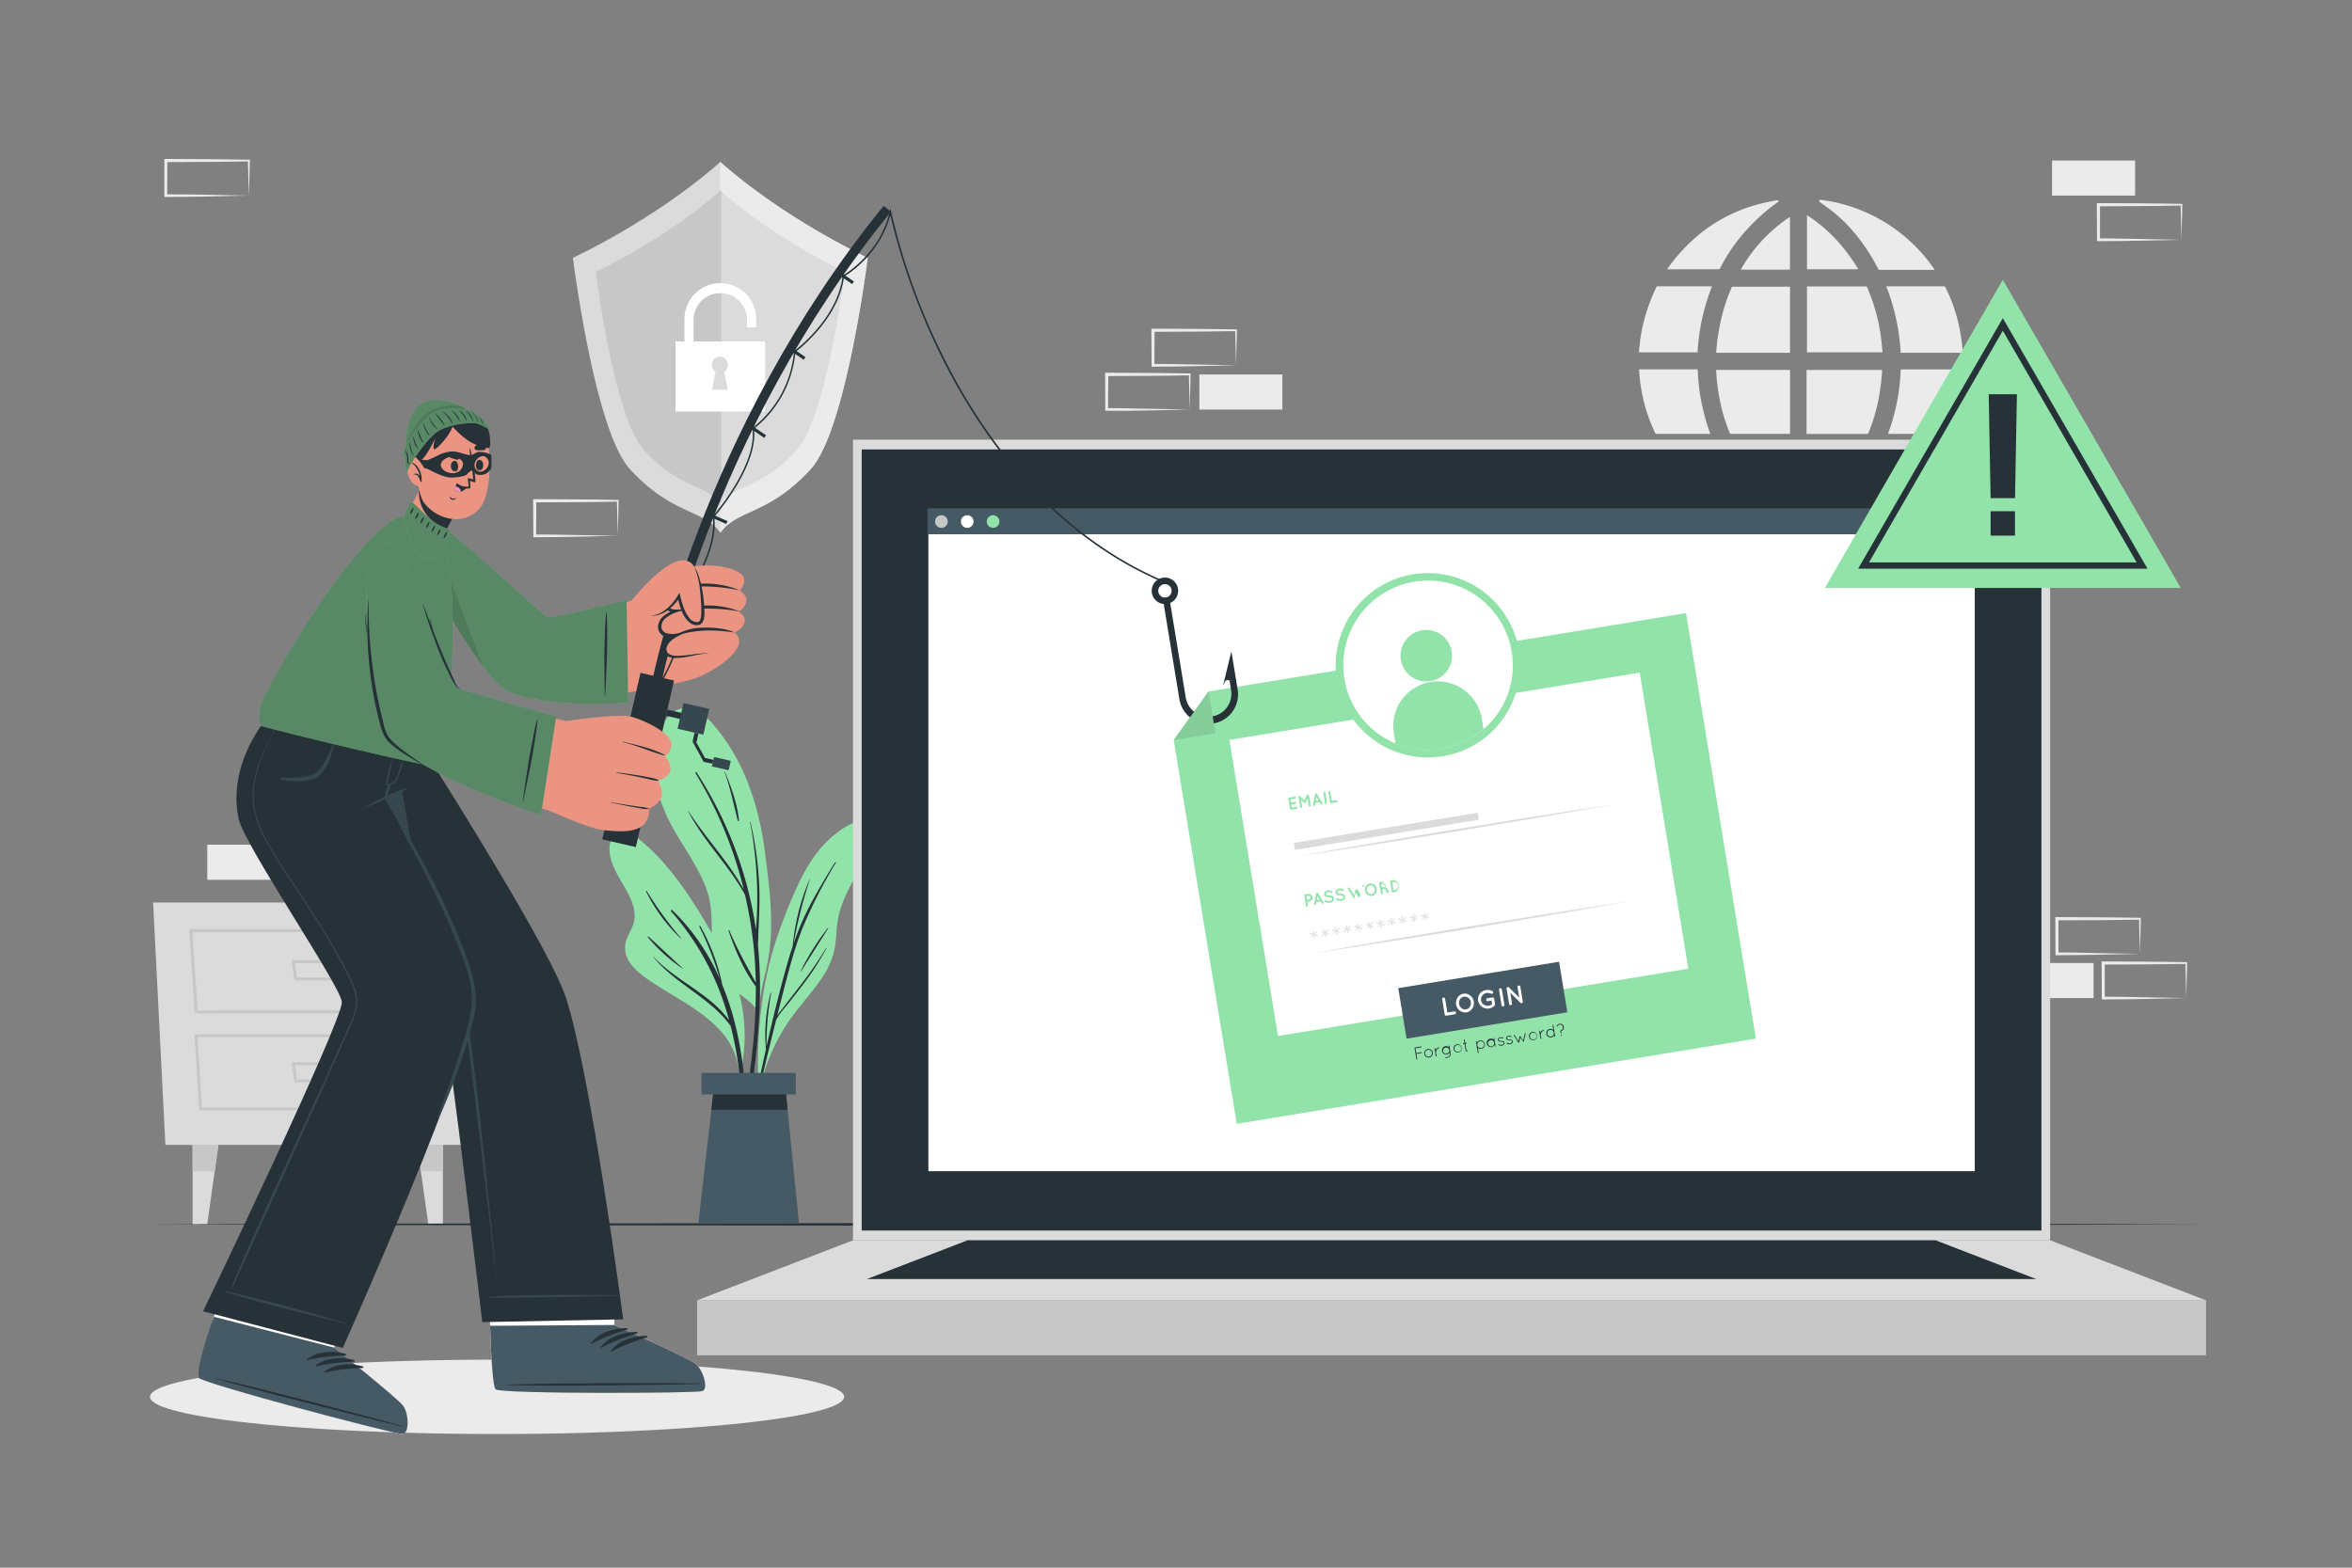 <svg xmlns="http://www.w3.org/2000/svg" viewBox="0 0 750 500"><rect x="0" y="0" width="750" height="500" fill="#808080" stroke="none"/><g id="freepik--background-complete--inject-10"><g id="freepik--aiZGp2--inject-10"><path d="M545.92,91.32a67.77,67.77,0,0,0-4.61,21.06H522.65v-.52c.05-.48.11-1,.15-1.43a50.81,50.81,0,0,1,1.24-7.35,56.59,56.59,0,0,1,4.14-11.5.42.42,0,0,1,.45-.27h17.29Z" style="fill:#ebebeb"></path><path d="M545.35,138.37H528.21a.4.4,0,0,1-.42-.27,52.65,52.65,0,0,1-4.25-13,53.23,53.23,0,0,1-.84-6.56,2.25,2.25,0,0,0-.05-.22v-.51l.28,0H541c.34,0,.32,0,.35.34.11,1.5.21,3,.35,4.49a58,58,0,0,0,1.15,7.06,62.88,62.88,0,0,0,2.44,8.39C545.3,138.18,545.32,138.26,545.35,138.37Z" style="fill:#ebebeb"></path><path d="M617.44,143.8c-.06.1-.1.18-.15.25a52,52,0,0,1-4.86,6.3,47.61,47.61,0,0,1-7.12,6.56,50.1,50.1,0,0,1-8.11,5,51.44,51.44,0,0,1-8.56,3.33,53,53,0,0,1-7.14,1.52c-.24,0-.47.08-.7.12h-.42l-.4-.25.46-.33A54.85,54.85,0,0,0,594,153.22a62.56,62.56,0,0,0,5.52-9.16.39.39,0,0,1,.42-.27h17.54Z" style="fill:#ebebeb"></path><path d="M600.29,112.37H576.21v-21H595a.35.35,0,0,1,.38.25,59.13,59.13,0,0,1,3.83,12.33,62.53,62.53,0,0,1,.92,6.67C600.19,111.16,600.24,111.75,600.29,112.37Z" style="fill:#ebebeb"></path><path d="M600.15,118c0,.5,0,1-.08,1.48-.1,1.18-.18,2.35-.35,3.52-.22,1.61-.47,3.22-.79,4.82a57.65,57.65,0,0,1-3.12,10.27.41.41,0,0,1-.44.31h-19.3V118Z" style="fill:#ebebeb"></path><path d="M570.79,91.45v21.07H547.27c0-.53.05-1.06.11-1.58.12-1.17.21-2.36.4-3.53.29-1.78.6-3.57,1-5.33a54,54,0,0,1,3.4-10.37.36.36,0,0,1,.4-.26h18.23Z" style="fill:#ebebeb"></path><path d="M570.81,118.26q0,9.9,0,19.81v.3H552a.38.38,0,0,1-.41-.27,53.46,53.46,0,0,1-3.2-10.62c-.36-1.87-.63-3.76-.86-5.65-.16-1.23-.19-2.48-.28-3.73,0,0,0-.06,0-.13h23.23C570.76,118,570.81,118,570.81,118.26Z" style="fill:#ebebeb"></path><path d="M625.82,112.52H606.09a68.45,68.45,0,0,0-4.6-21.2h18.39a.4.4,0,0,1,.43.26,51.79,51.79,0,0,1,4.55,13.19,57.39,57.39,0,0,1,1,7.4C625.83,112.27,625.82,112.38,625.82,112.52Z" style="fill:#ebebeb"></path><path d="M625.84,117.82c0,.48,0,.93-.07,1.38a52.91,52.91,0,0,1-.65,5.32,51.63,51.63,0,0,1-3.62,11.84c-.27.61-.57,1.22-.84,1.83a.28.28,0,0,1-.29.18H602.24l-.19,0,.64-1.85A64.51,64.51,0,0,0,606,119.73c0-.56.07-1.13.1-1.7,0-.15,0-.22.2-.21a1.2,1.2,0,0,0,.19,0Z" style="fill:#ebebeb"></path><path d="M616.9,86a.2.2,0,0,0,0,.08H599.35a.39.39,0,0,1-.41-.24,59.32,59.32,0,0,0-8.57-12.69A47.12,47.12,0,0,0,583.8,67c-1.18-.91-2.4-1.76-3.6-2.63l-.2-.15.24-.16c0-.11-.07-.22-.12-.38A51.62,51.62,0,0,1,616.9,86Z" style="fill:#ebebeb"></path><path d="M567.44,166.67a1.76,1.76,0,0,1-.5.08,46.47,46.47,0,0,1-5.62-1.09,50.47,50.47,0,0,1-10-3.71,51.18,51.18,0,0,1-10.2-6.7,48.13,48.13,0,0,1-6.14-6.14,51.34,51.34,0,0,1-3.83-5.3s0-.09-.08-.16H547.4a.4.4,0,0,1,.41.26,62.11,62.11,0,0,0,5.9,9.63,61.3,61.3,0,0,0,6.92,7.66,54.44,54.44,0,0,0,6.66,5.36S567.35,166.59,567.44,166.67Z" style="fill:#ebebeb"></path><path d="M567.23,64.24c-.73.53-1.6,1.14-2.43,1.78A60.77,60.77,0,0,0,557,73.27a54.54,54.54,0,0,0-8.17,11.65c-.14.27-.26.55-.41.8a.4.4,0,0,1-.25.16c-.29,0-.59,0-.88,0H531.59c8.75-12.36,20.5-19.79,35.46-22.06L567,64Z" style="fill:#ebebeb"></path><path d="M593.11,143.81a56.23,56.23,0,0,1-8,10.76,50.08,50.08,0,0,1-9.08,7.71V143.81Z" style="fill:#ebebeb"></path><path d="M570.78,143.82v18.11a52.46,52.46,0,0,1-16.34-18.11Z" style="fill:#ebebeb"></path><path d="M592.57,85.87H576.22V68.62a50,50,0,0,1,9.17,7.68A57.64,57.64,0,0,1,592.57,85.87Z" style="fill:#ebebeb"></path><path d="M570.78,69.16V86H555.09A49.64,49.64,0,0,1,570.78,69.16Z" style="fill:#ebebeb"></path></g><path d="M276.69,82.25s-6.86,55-18.15,67.34c-13.55,14.84-23.38,12.68-28.85,20.33a0,0,0,0,0,0,0c-5.47-7.66-15.3-5.48-28.86-20.34-11.28-12.37-18.14-67.34-18.14-67.34,29.74-14.44,47-30.61,47-30.61h0C230.22,52.14,247.42,68.05,276.69,82.25Z" style="fill:#dbdbdb"></path><path d="M276.69,82.25s-6.86,55-18.15,67.34c-13.55,14.84-23.38,12.68-28.85,20.33V51.65C230.22,52.14,247.42,68.05,276.69,82.25Z" style="fill:#ebebeb"></path><path d="M269.4,86.68s-5.8,46.44-15.33,56.89c-11.46,12.56-19.77,10.71-24.39,17.18-4.62-6.47-12.93-4.62-24.38-17.18C195.76,133.12,190,86.68,190,86.68c25.11-12.2,39.7-25.87,39.7-25.87S244.28,74.48,269.4,86.68Z" style="fill:#dbdbdb"></path><path d="M230,61.09v99.27l-.29.39c-4.62-6.47-12.93-4.62-24.38-17.18C195.77,133.12,190,86.68,190,86.68c25.12-12.2,39.7-25.87,39.7-25.87Z" style="fill:#c7c7c7"></path><rect x="215.4" y="108.89" width="28.58" height="22.36" style="fill:#fff"></rect><path d="M241.12,104.38h-2.9v-2.64a8.53,8.53,0,0,0-17.05,0v11.58h-2.91V101.74a11.43,11.43,0,0,1,22.86,0Z" style="fill:#fff"></path><path d="M230.9,118.61l1.19,5.67H227l1.19-5.67a2.56,2.56,0,0,1-1.19-2.15,2.54,2.54,0,1,1,5.07,0A2.56,2.56,0,0,1,230.9,118.61Z" style="fill:#dbdbdb"></path><polygon points="149.92 365.15 52.74 365.15 48.82 287.84 153.84 287.84 149.92 365.15" style="fill:#dbdbdb"></polygon><path d="M60.34,296.39h82l-1.48,26.84H62.07Zm81,.95H61.36L63,322.28h77Z" style="fill:#c7c7c7"></path><path d="M62,329.88h77l-1.2,24.23H63.52Zm76,.95H63l1.4,22.33h72.43Z" style="fill:#c7c7c7"></path><path d="M93,306.25h14.91l-.83,6.47H93.87Zm13.83.95H94.12l.59,4.57h11.56Z" style="fill:#c7c7c7"></path><path d="M93,338.76h14.91l-.83,6.47H93.87Zm13.83.95H94.12l.59,4.57h11.56Z" style="fill:#c7c7c7"></path><polygon points="133.02 365.15 134.21 373.58 136.59 390.5 141.24 390.5 141.24 365.15 133.02 365.15" style="fill:#dbdbdb"></polygon><polygon points="133.02 365.15 134.21 373.58 141.24 373.58 141.24 365.15 133.02 365.15" style="fill:#c7c7c7"></polygon><polygon points="69.64 365.15 68.46 373.58 66.08 390.5 61.42 390.5 61.42 365.15 69.64 365.15" style="fill:#dbdbdb"></polygon><polygon points="69.64 365.15 68.46 373.58 61.42 373.58 61.42 365.15 69.64 365.15" style="fill:#c7c7c7"></polygon><path d="M682.37,304.22l-13.12.28-6.66.11c-2.23.05-4.47,0-6.7.06h-.44v-.45L655.39,293v-.5h.5l13.24.06c4.42,0,8.83.11,13.24.16h.28V293c0,1.9-.08,3.79-.13,5.66Zm0,0-.14-5.65c-.05-1.86-.11-3.7-.13-5.54l.27.28c-4.41.05-8.82.16-13.24.16l-13.24.06.5-.5,0,11.19-.45-.44c2.18,0,4.36,0,6.55.05L669,304Z" style="fill:#ebebeb"></path><rect x="641.12" y="307.14" width="26.48" height="11.19" style="fill:#ebebeb"></rect><path d="M697.14,318.33l-13.12.28-6.66.11c-2.23,0-4.47,0-6.7.06h-.44v-.45l-.06-11.19v-.5h.5l13.24.07c4.42,0,8.83.11,13.24.16h.28v.27c0,1.9-.09,3.79-.13,5.66Zm0,0-.14-5.65c0-1.86-.11-3.7-.13-5.54l.27.28c-4.41.05-8.82.16-13.24.16l-13.24.06.5-.5,0,11.19-.45-.44c2.19,0,4.36,0,6.55.05l6.58.12Z" style="fill:#ebebeb"></path><path d="M394.15,116.52,381,116.8l-6.66.11c-2.22,0-4.46,0-6.69.06h-.44v-.45l-.05-11.19v-.5h.5l13.24.06c4.41,0,8.83.12,13.24.17h.28v.27c0,1.9-.08,3.79-.13,5.65Zm0,0-.14-5.65c-.05-1.87-.11-3.71-.13-5.54l.27.27c-4.41.05-8.83.16-13.24.17l-13.24.06.5-.5-.06,11.19-.44-.45c2.18,0,4.36,0,6.54.06l6.58.11Z" style="fill:#ebebeb"></path><path d="M379.38,130.63l-13.13.28-6.66.11c-2.22,0-4.46,0-6.69,0h-.45v-.45l-.05-11.19v-.5h.5l13.24.06c4.41,0,8.82.12,13.24.17h.27v.27c0,1.9-.08,3.79-.13,5.65Zm0,0-.14-5.65c-.05-1.87-.12-3.71-.13-5.54l.27.27c-4.42.05-8.83.16-13.24.17l-13.24.06.5-.5-.06,11.19-.44-.45c2.18,0,4.36,0,6.54.06l6.58.11Z" style="fill:#ebebeb"></path><rect x="382.44" y="119.44" width="26.48" height="11.19" style="fill:#ebebeb"></rect><rect x="66.1" y="269.41" width="26.48" height="11.19" style="fill:#ebebeb"></rect><path d="M197,170.91l-13.13.28-6.66.11c-2.23,0-4.46,0-6.69.06h-.45v-.45L170,159.72v-.5h.51l13.24.06c4.41,0,8.82.12,13.24.17h.27v.27c0,1.9-.09,3.79-.13,5.65Zm0,0-.15-5.65c0-1.87-.11-3.71-.13-5.54l.28.27c-4.42.06-8.83.16-13.24.17l-13.24.06.49-.5-.05,11.19-.44-.44c2.18,0,4.35,0,6.54.05l6.58.11Z" style="fill:#ebebeb"></path><rect x="654.36" y="51.19" width="26.48" height="11.19" style="fill:#ebebeb"></rect><path d="M695.61,76.49l-13.12.28-6.66.11c-2.23.05-4.47,0-6.7.05h-.44v-.45l-.06-11.19v-.5h.5l13.24.06c4.42,0,8.83.12,13.24.17h.28v.27c0,1.9-.09,3.79-.14,5.65Zm0,0-.14-5.65c0-1.87-.11-3.71-.13-5.54l.27.27c-4.41.05-8.82.16-13.24.17l-13.24.06.5-.5,0,11.19-.45-.45c2.18,0,4.36,0,6.55.06l6.58.11Z" style="fill:#ebebeb"></path><path d="M79.34,62.39l-13.13.28-6.66.11c-2.22,0-4.46,0-6.69.06h-.45v-.45l0-11.19v-.5h.51l13.24.07c4.41,0,8.82.11,13.24.16h.27v.27c0,1.9-.09,3.79-.13,5.66Zm0,0-.15-5.65c0-1.87-.11-3.71-.13-5.54l.28.27c-4.42.06-8.83.16-13.24.17l-13.24.06.5-.5L53.3,62.39,52.86,62c2.18,0,4.35,0,6.54,0l6.58.11Z" style="fill:#ebebeb"></path></g><g id="freepik--Shadow--inject-10"><ellipse cx="158.5" cy="445.51" rx="110.68" ry="11.86" style="fill:#ebebeb"></ellipse></g><g id="freepik--Floor--inject-10"><polygon points="46.54 390.5 128.66 390.26 210.77 390.17 375 390 539.23 390.17 621.35 390.25 703.46 390.5 621.35 390.75 539.23 390.83 375 391 210.77 390.83 128.66 390.74 46.54 390.5" style="fill:#263238"></polygon></g><g id="freepik--Plant--inject-10"><path d="M244,310.54A64.36,64.36,0,0,0,242,322.19c.1.2.08.92,0,.72,0,.64-1,.52-1-.11,0-.41,0-.82,0-1.22-2.28-2.83-5.59-4.62-8.26-7.08a15.38,15.38,0,0,1-4.52-7.2c-2.22-7.64-.14-15.73-2.81-23.35-2.3-6.57-6.42-12.28-9.91-18.24-3.68-6.29-6.4-12.91-6.67-20.28-.22-5.65.46-13.17,4.76-17.4,4.56-4.49,10.21-1.12,13.7,2.88,10.12,11.61,14.8,26.29,16.69,41.29,1.05,8.31,2.13,16.67,1.88,25.05A67.58,67.58,0,0,1,244,310.54Z" style="fill:#92E3A9"></path><path d="M242,325.24a142.2,142.2,0,0,0-.28-23.53s0,0,0-.08c.13-6.36.64-12.7.39-19.07a113.59,113.59,0,0,0-2.8-20.44.07.07,0,0,0-.13,0,134.22,134.22,0,0,1,2.22,20c.12,3.6.1,7.19-.09,10.78-.06,1.17-.17,2.35-.25,3.53v0a125.78,125.78,0,0,0-18.92-50.07c-.14-.21-.5,0-.37.22a130.94,130.94,0,0,1,15.4,37.13c-4.87-9-12.22-16.43-17.67-25.09,0-.05-.11,0-.08.05,4.9,9.65,13,17.25,18.15,26.75.89,3.88,1.63,7.79,2.17,11.72A130.35,130.35,0,0,1,241,313.4c-3-5.54-6-10.84-8.46-16.7-.07-.15-.29,0-.24.11,2.07,6.09,4.84,12.64,8.72,17.84q0,5.78-.32,11.55c-.6,10.27-2.36,20.41-3.17,30.65a.24.24,0,0,0,.47,0A235.88,235.88,0,0,0,242,325.24Z" style="fill:#263238"></path><path d="M231.09,246c0-.08-.14,0-.11,0,1.88,5.19,2.94,10.45,4.29,15.76a.2.2,0,0,0,.39-.06C235.11,256.38,233.18,251,231.09,246Z" style="fill:#263238"></path><path d="M278.74,267.77a79.64,79.64,0,0,1-4.32,8.86c-3.37,6.14-6.9,11.76-7.54,18.9-.28,3.19-.38,6.4-1.36,9.47a28.31,28.31,0,0,1-3.77,7.41c-3.66,5.34-8.24,9.93-11.63,15.47a65,65,0,0,0-7.73,18.64c-.08.35-.65.26-.57-.1a.26.26,0,0,0,0-.08.1.1,0,0,1,0-.08c-.54-15.32.69-30.76,5.36-45.43a156.29,156.29,0,0,1,7.42-18.9c2.51-5.32,5.63-10.44,10-14.41,2.85-2.57,9-7.44,13.09-4.86C279.65,263.9,279.51,265.85,278.74,267.77Z" style="fill:#92E3A9"></path><path d="M263.34,302.49a125,125,0,0,1-8.9,12.8c-1.48,1.94-3,3.86-4.47,5.8-.7.91-1.48,1.82-2.12,2.81.4-1.61.8-3.23,1.21-4.84,2-7.74,3.87-15.54,6.82-23a156,156,0,0,1,10.63-20.85c.11-.17-.18-.3-.28-.13-3.24,5.32-6.53,10.64-9.25,16.25a85.36,85.36,0,0,0-3.92,9.64,148.69,148.69,0,0,1,5.22-20.6,0,0,0,0,0-.09,0,70.68,70.68,0,0,0-5.42,21.43v0q-1,3-1.84,6c-2.42,8.57-4.54,17.24-6.5,25.93a91.94,91.94,0,0,1,1.48-17,.1.1,0,0,0-.2,0,53.74,53.74,0,0,0-1.48,17.95q-1.11,5-2.17,9.93c-1.51,7.06-3.36,14.25-4.24,21.42a.14.14,0,0,0,.28,0c1.06-3.86,1.69-7.87,2.55-11.78s1.75-7.85,2.66-11.76c1.33-5.7,2.73-11.38,4.15-17.06.94-2.08,2.78-3.93,4.15-5.68,1.51-1.91,3-3.83,4.49-5.78a86,86,0,0,0,7.37-11.4A.08.08,0,0,0,263.34,302.49Z" style="fill:#263238"></path><path d="M264,295.94a79.7,79.7,0,0,0-8.71,13.84c0,.07.06.13.1.07,2.93-4.59,5.82-9.22,8.74-13.82C264.18,296,264.05,295.87,264,295.94Z" style="fill:#263238"></path><path d="M198.79,282.29c2,3.42,4.25,7.52,3.39,11.63-.54,2.6-2.44,4.71-2.78,7.36-.77,5.85,5.06,9.72,9.28,12.48,10.52,6.9,24.95,13.06,26.86,27.15.07.5.93.37.87-.11a.3.3,0,0,0,0-.1s.05,0,.05-.08a54,54,0,0,0-.2-21.53c-1.56-7.26-4.73-13.79-8.48-20.17-6.33-10.8-13-21.86-22.6-30.13-2.65-2.29-8.08-6.41-10.19-1.24C192.92,272.57,196.35,278.12,198.79,282.29Z" style="fill:#92E3A9"></path><path d="M208.41,305.19c7,7.55,18.06,11.78,24.07,20.23A84.77,84.77,0,0,0,214,290.68a.27.27,0,0,1,.39-.38,68.54,68.54,0,0,1,15.11,21.89A97.73,97.73,0,0,0,223,295.54a.18.18,0,0,1,.31-.18,63.83,63.83,0,0,1,7,18.71c7.91,19.15,8.64,41.61,7,61.79,0,.29-.46.3-.45,0,.45-15.9.19-32.09-3.62-47.62-.08-.32-.17-.64-.25-1-6.53-9.1-17.57-13.32-24.67-22C208.22,305.22,208.34,305.1,208.41,305.19Z" style="fill:#263238"></path><path d="M206.8,298.7c3.66,3.36,7.26,6.8,10.93,10.15a0,0,0,0,1-.06.07,53.57,53.57,0,0,1-11.09-10A.16.16,0,0,1,206.8,298.7Z" style="fill:#263238"></path><path d="M206.22,284.15a114.69,114.69,0,0,0,10.95,15.07.06.06,0,1,1-.09.09A52.84,52.84,0,0,1,206,284.26.11.11,0,0,1,206.22,284.15Z" style="fill:#263238"></path><polygon points="222.7 390.1 254.77 390.1 250.45 346.95 227.64 346.95 222.7 390.1" style="fill:#455a64"></polygon><polygon points="226.84 353.97 251.15 353.97 250.45 346.95 227.64 346.95 226.84 353.97" style="fill:#263238"></polygon><rect x="223.71" y="342.17" width="30.06" height="6.89" transform="translate(477.47 691.24) rotate(180)" style="fill:#455a64"></rect></g><g id="freepik--Device--inject-10"><rect x="272" y="140.23" width="381.74" height="255.35" style="fill:#dbdbdb"></rect><rect x="274.78" y="143.35" width="376.19" height="249.12" style="fill:#263238"></rect><rect x="222.29" y="414.73" width="481.17" height="17.53" style="fill:#c7c7c7"></rect><polygon points="222.29 414.73 272 395.58 653.74 395.58 703.46 414.73 222.29 414.73" style="fill:#dbdbdb"></polygon><polygon points="276.44 407.94 308.53 395.58 617.22 395.58 649.3 407.94 276.44 407.94" style="fill:#263238"></polygon><rect x="296.04" y="162.27" width="333.67" height="211.27" style="fill:#fff"></rect><rect x="295.76" y="162.27" width="333.95" height="8.13" style="fill:#455a64"></rect><circle cx="300.2" cy="166.34" r="2.02" style="fill:#c7c7c7"></circle><circle cx="308.43" cy="166.34" r="2.02" style="fill:#fff"></circle><circle cx="316.67" cy="166.34" r="2.02" style="fill:#92E3A9"></circle></g><g id="freepik--Information--inject-10"><polygon points="394.37 358.44 559.92 331.26 537.64 195.54 385.39 220.53 374.27 236.06 394.37 358.44" style="fill:#92E3A9"></polygon><rect x="398.92" y="224.59" width="132.58" height="95.69" transform="translate(-37.99 78.97) rotate(-9.32)" style="fill:#fff"></rect><path d="M411.38,258l-.53-3.23a.3.3,0,0,1,.25-.36h0l1.78-.29a.3.3,0,0,1,.35.25.32.32,0,0,1-.25.36l-1.49.24.16,1,1.28-.21a.3.3,0,0,1,.35.25.31.31,0,0,1-.25.36l-1.28.21.17,1,1.49-.25a.32.32,0,0,1,.35.26.31.31,0,0,1-.25.35l-1.78.29h0A.31.31,0,0,1,411.38,258Z" style="fill:#92E3A9"></path><path d="M417.41,253.68l.53,3.24a.31.31,0,0,1-.26.35.31.31,0,0,1-.35-.25l-.38-2.31-.61,1.22a.28.28,0,0,1-.22.17h0a.32.32,0,0,1-.28-.08l-1-1,.38,2.31a.32.32,0,0,1-.26.35.3.3,0,0,1-.35-.25l-.53-3.24a.3.3,0,0,1,.25-.35h0a.29.29,0,0,1,.26.08l1.34,1.34.84-1.7a.3.3,0,0,1,.23-.16h0A.32.32,0,0,1,417.41,253.68Z" style="fill:#92E3A9"></path><path d="M420.77,255.83l-1.33.22-.15.76a.31.31,0,0,1-.25.24h-.11a.32.32,0,0,1-.25-.37l.68-3.43a.33.33,0,0,1,.59-.1l1.74,3a.31.31,0,0,1-.12.42.23.23,0,0,1-.1,0,.3.3,0,0,1-.31-.15Zm-.32-.57-.64-1.1-.25,1.25Z" style="fill:#92E3A9"></path><path d="M422,252.93a.3.3,0,0,1,.25-.35.31.31,0,0,1,.36.25l.53,3.24a.31.31,0,0,1-.26.35.3.3,0,0,1-.35-.25Z" style="fill:#92E3A9"></path><path d="M424.14,255.9l-.53-3.24a.3.3,0,0,1,.25-.35.3.3,0,0,1,.35.25l.49,2.93,1.48-.24a.3.3,0,0,1,.35.26.31.31,0,0,1-.25.35l-1.78.29h0A.3.3,0,0,1,424.14,255.9Z" style="fill:#92E3A9"></path><polygon points="413.29 273.19 425.93 270.94 438.59 268.76 463.92 264.52 489.27 260.44 501.96 258.46 514.65 256.55 502.01 258.79 489.36 260.97 464.03 265.21 438.67 269.29 425.99 271.27 413.29 273.19" style="fill:#dbdbdb"></polygon><rect x="412.36" y="263.98" width="59.42" height="2.26" transform="translate(-37.11 75.12) rotate(-9.32)" style="fill:#dbdbdb"></rect><path d="M417.54,287.48l-.67.11.19,1.19a.3.3,0,0,1-.26.35.3.3,0,0,1-.35-.25l-.53-3.24a.31.31,0,0,1,.25-.35h0l1-.16a1.19,1.19,0,1,1,.38,2.35Zm-.77-.5.67-.11a.57.57,0,0,0,.48-.65.58.58,0,0,0-.66-.48l-.68.11Z" style="fill:#92E3A9"></path><path d="M421.13,287.49l-1.33.22-.16.76a.31.31,0,0,1-.25.24.21.21,0,0,1-.11,0,.31.31,0,0,1-.24-.36l.68-3.44a.32.32,0,0,1,.26-.24.33.33,0,0,1,.32.15l1.74,3a.31.31,0,0,1-.11.43l-.1,0a.29.29,0,0,1-.31-.15Zm-.32-.56-.64-1.11-.25,1.25Z" style="fill:#92E3A9"></path><path d="M422.5,287.22a.28.28,0,0,1,.39-.1,1.86,1.86,0,0,0,1.12.25,1.25,1.25,0,0,0,.65-.32.52.52,0,0,0,.17-.43.3.3,0,0,0-.08-.17.49.49,0,0,0-.19-.14,2.06,2.06,0,0,0-.79-.13h0a3.49,3.49,0,0,1-.75-.1,1.18,1.18,0,0,1-.58-.34,1,1,0,0,1-.2-.43,1.06,1.06,0,0,1,.31-.88,1.63,1.63,0,0,1,.9-.44,2.12,2.12,0,0,1,1.27.24.29.29,0,0,1,.14.38.28.28,0,0,1-.38.14,1.56,1.56,0,0,0-.94-.2,1.09,1.09,0,0,0-.58.28.45.45,0,0,0-.15.38.3.3,0,0,0,.06.15.62.62,0,0,0,.17.12,1.91,1.91,0,0,0,.73.13h0a3.16,3.16,0,0,1,.79.1,1.37,1.37,0,0,1,.63.37,1,1,0,0,1,.21.44,1.08,1.08,0,0,1-.34.93,1.69,1.69,0,0,1-1,.48,2.41,2.41,0,0,1-1.5-.32A.29.29,0,0,1,422.5,287.22Z" style="fill:#92E3A9"></path><path d="M426.1,286.63a.29.29,0,0,1,.4-.11,1.78,1.78,0,0,0,1.11.25,1.17,1.17,0,0,0,.66-.31.53.53,0,0,0,.17-.44.3.3,0,0,0-.08-.16.49.49,0,0,0-.19-.14,2.26,2.26,0,0,0-.8-.14h0a3.39,3.39,0,0,1-.74-.1,1.2,1.2,0,0,1-.58-.35.86.86,0,0,1-.2-.43,1,1,0,0,1,.31-.87,1.61,1.61,0,0,1,.9-.45,2.19,2.19,0,0,1,1.27.25.28.28,0,0,1,.14.37.28.28,0,0,1-.38.15,1.65,1.65,0,0,0-.94-.21,1.06,1.06,0,0,0-.58.29.49.49,0,0,0-.16.38.3.3,0,0,0,.07.15.5.5,0,0,0,.17.12,2.12,2.12,0,0,0,.73.13h0a3.21,3.21,0,0,1,.79.11,1.26,1.26,0,0,1,.63.37.81.81,0,0,1,.2.44,1.08,1.08,0,0,1-.33.93,1.79,1.79,0,0,1-1,.48,2.4,2.4,0,0,1-1.5-.32A.3.3,0,0,1,426.1,286.63Z" style="fill:#92E3A9"></path><path d="M434.41,282.77l-.82,3.42a.11.11,0,0,1,0,.05h0l0,0s0,0,0,0l0,0h0s0,0,0,0h-.07l-.05,0h-.12l-.05,0h0l0,0h0l0,0h0a.05.05,0,0,1,0,0l-1-1.59-.44,1.82s0,0,0,.06h0l0,0v0l0,0h0l0,0h0a.05.05,0,0,0,0,0h0l0,0h-.12l-.05,0h0l0,0,0,0,0,0h0l0,0-1.87-3a.3.3,0,0,1,.1-.42.29.29,0,0,1,.41.1l1.5,2.36.43-1.8a.3.3,0,0,1,.25-.23.31.31,0,0,1,.32.14l1,1.56.66-2.71a.3.3,0,0,1,.37-.23A.31.31,0,0,1,434.41,282.77Z" style="fill:#92E3A9"></path><path d="M438.24,282.16a2.06,2.06,0,0,1,.46,2.78,1.82,1.82,0,0,1-1.22.8,1.86,1.86,0,0,1-1.44-.37,2.08,2.08,0,0,1-.46-2.77,1.86,1.86,0,0,1,1.25-.81A1.8,1.8,0,0,1,438.24,282.16Zm.16,1.4a1.48,1.48,0,0,0-.53-.9,1.22,1.22,0,0,0-.93-.25,1.2,1.2,0,0,0-.83.54,1.44,1.44,0,0,0,.32,1.91,1.19,1.19,0,0,0,1.75-.28A1.43,1.43,0,0,0,438.4,283.56Z" style="fill:#92E3A9"></path><path d="M442.9,284.38a.31.31,0,0,1-.13.42.3.3,0,0,1-.12,0h0a.48.48,0,0,1-.22,0,.54.54,0,0,1-.21-.16A1.58,1.58,0,0,1,442,284a.55.55,0,0,0-.1-.23.58.58,0,0,0-.2-.13.86.86,0,0,0-.32-.08l-.65.11.19,1.19a.3.3,0,0,1-.25.35.32.32,0,0,1-.36-.25l-.53-3.24a.31.31,0,0,1,.25-.35h0l1-.16a3.18,3.18,0,0,0,1.31,2.12,1.1,1.1,0,0,1,.28.57,1.59,1.59,0,0,0,.07.32A.28.28,0,0,1,442.9,284.38Zm-1.13-2.08a.58.58,0,0,0-.66-.48l-.68.12.19,1.13.67-.12A.57.57,0,0,0,441.77,282.3Z" style="fill:#92E3A9"></path><path d="M443.81,284.39l-.53-3.24a.3.3,0,0,1,.25-.35l.65-.11a2,2,0,0,1,.63,3.85l-.65.1A.31.31,0,0,1,443.81,284.39Zm.56-.41.34-.05a1.33,1.33,0,0,0-.43-2.63l-.34.06Z" style="fill:#92E3A9"></path><path d="M418.91,298.3l-.66.63s-.07.07-.12.07a.18.18,0,0,1-.2-.14.2.2,0,0,1,.09-.18l.78-.54-.91-.26c-.07,0-.13-.07-.14-.14a.18.18,0,0,1,.14-.2.19.19,0,0,1,.14,0l.83.39-.22-.89a.17.17,0,0,1,.14-.21.16.16,0,0,1,.19.16l.09.9.66-.63a.21.21,0,0,1,.12-.07.18.18,0,0,1,.2.14.17.17,0,0,1-.09.18l-.78.54.91.27a.15.15,0,0,1,.14.13.17.17,0,0,1-.14.2.24.24,0,0,1-.14,0l-.83-.39.21.88a.16.16,0,0,1-.13.21.15.15,0,0,1-.19-.15Z" style="fill:#dbdbdb"></path><path d="M422.45,297.72l-.66.63a.21.21,0,0,1-.12.07.18.18,0,0,1-.2-.14.2.2,0,0,1,.09-.18l.78-.54-.91-.26c-.07,0-.13-.07-.14-.14a.18.18,0,0,1,.13-.2.21.21,0,0,1,.15,0l.83.38-.22-.88a.17.17,0,0,1,.14-.21.15.15,0,0,1,.19.15l.08.91.67-.63a.21.21,0,0,1,.12-.07.18.18,0,0,1,.2.14.18.18,0,0,1-.09.18l-.78.54.91.27a.15.15,0,0,1,.14.13.17.17,0,0,1-.14.2.24.24,0,0,1-.14,0l-.83-.39.21.88a.16.16,0,0,1-.13.21.15.15,0,0,1-.19-.15Z" style="fill:#dbdbdb"></path><path d="M426,297.14l-.66.63a.25.25,0,0,1-.12.07.17.17,0,0,1-.2-.14.2.2,0,0,1,.09-.18l.78-.54-.91-.26c-.07,0-.13-.07-.14-.14a.18.18,0,0,1,.13-.2.21.21,0,0,1,.15,0l.83.38-.22-.88a.17.17,0,0,1,.14-.21.15.15,0,0,1,.19.15l.08.91.67-.63s.07-.07.12-.07a.18.18,0,0,1,.2.14.19.19,0,0,1-.09.18l-.78.54.91.26c.06,0,.13.05.14.14a.17.17,0,0,1-.14.2.19.19,0,0,1-.14,0l-.83-.38.21.88a.16.16,0,0,1-.13.21.15.15,0,0,1-.19-.15Z" style="fill:#dbdbdb"></path><path d="M429.53,296.56l-.66.63a.28.28,0,0,1-.13.07.17.17,0,0,1-.19-.14.19.19,0,0,1,.09-.18l.78-.54-.91-.27a.17.17,0,0,1-.14-.13.18.18,0,0,1,.13-.2.22.22,0,0,1,.14,0l.84.39-.22-.88a.17.17,0,0,1,.14-.21.16.16,0,0,1,.19.15l.08.91.67-.63s.07-.07.12-.07a.18.18,0,0,1,.2.14.19.19,0,0,1-.09.18l-.79.54.92.26a.18.18,0,0,1,.14.14.19.19,0,0,1-.14.2.19.19,0,0,1-.14,0l-.83-.38.21.88a.16.16,0,0,1-.13.21.17.17,0,0,1-.2-.16Z" style="fill:#dbdbdb"></path><path d="M433.07,296l-.66.63a.28.28,0,0,1-.13.07.17.17,0,0,1-.19-.15.19.19,0,0,1,.09-.17l.78-.54-.91-.27a.17.17,0,0,1,0-.33.22.22,0,0,1,.14,0l.84.39-.22-.88a.17.17,0,0,1,.14-.21.16.16,0,0,1,.19.15l.08.91.67-.63a.18.18,0,0,1,.12-.08.19.19,0,0,1,.2.15.19.19,0,0,1-.09.18l-.79.54.92.26a.18.18,0,0,1,.14.14.19.19,0,0,1-.14.2.19.19,0,0,1-.14,0l-.83-.39.21.89a.16.16,0,0,1-.13.21.18.18,0,0,1-.2-.16Z" style="fill:#dbdbdb"></path><path d="M436.61,295.4,436,296a.28.28,0,0,1-.13.07.18.18,0,0,1-.19-.15.19.19,0,0,1,.09-.17l.78-.54-.91-.27a.17.17,0,0,1-.14-.14.18.18,0,0,1,.13-.2.22.22,0,0,1,.14,0l.84.39-.22-.89a.18.18,0,0,1,.14-.21.17.17,0,0,1,.19.16l.08.91.67-.64a.21.21,0,0,1,.12-.07.19.19,0,0,1,.2.15.17.17,0,0,1-.09.17l-.79.55.92.26a.18.18,0,0,1,.14.14.19.19,0,0,1-.14.2s-.08,0-.14,0l-.83-.39.21.89a.16.16,0,0,1-.13.21.18.18,0,0,1-.2-.16Z" style="fill:#dbdbdb"></path><path d="M440.15,294.81l-.66.64a.28.28,0,0,1-.13.07.18.18,0,0,1-.19-.15.19.19,0,0,1,.09-.17l.78-.54-.91-.27a.17.17,0,0,1-.14-.14.18.18,0,0,1,.13-.2.22.22,0,0,1,.14,0l.84.39-.22-.89a.18.18,0,0,1,.14-.21.17.17,0,0,1,.19.16l.08.91.67-.64a.21.21,0,0,1,.12-.07.18.18,0,0,1,.19.15.14.14,0,0,1-.09.17l-.78.55.92.26a.17.17,0,0,1,.14.14.19.19,0,0,1-.14.2.39.39,0,0,1-.14,0l-.83-.39.21.89a.16.16,0,0,1-.13.21.18.18,0,0,1-.2-.16Z" style="fill:#dbdbdb"></path><path d="M443.69,294.23l-.66.64a.28.28,0,0,1-.13.07.18.18,0,0,1-.19-.15.19.19,0,0,1,.09-.17l.78-.55-.91-.26a.17.17,0,0,1,0-.34.22.22,0,0,1,.14,0l.84.39-.22-.89a.17.17,0,0,1,.14-.21.17.17,0,0,1,.19.16l.08.91.67-.64a.21.21,0,0,1,.12-.07.18.18,0,0,1,.19.15.14.14,0,0,1-.09.17l-.78.54.92.27a.17.17,0,0,1,0,.33.24.24,0,0,1-.14,0l-.83-.39.21.89a.15.15,0,0,1-.13.2.17.17,0,0,1-.2-.15Z" style="fill:#dbdbdb"></path><path d="M447.23,293.65l-.66.64a.28.28,0,0,1-.13.07.18.18,0,0,1-.19-.15.19.19,0,0,1,.09-.17l.78-.55-.91-.26a.17.17,0,0,1,0-.34.17.17,0,0,1,.14,0l.83.39-.21-.89a.17.17,0,0,1,.14-.21.17.17,0,0,1,.19.16l.08.9.67-.63a.21.21,0,0,1,.12-.07.17.17,0,0,1,.19.15.14.14,0,0,1-.09.17l-.78.54.92.27a.16.16,0,0,1,.14.13.17.17,0,0,1-.14.2.24.24,0,0,1-.14,0l-.83-.39.21.89a.15.15,0,0,1-.13.2.17.17,0,0,1-.2-.15Z" style="fill:#dbdbdb"></path><path d="M450.77,293.07l-.66.63c-.05,0-.08.07-.13.07a.16.16,0,0,1-.19-.14.2.2,0,0,1,.09-.18l.78-.54-.91-.26c-.07,0-.13-.07-.14-.14a.17.17,0,0,1,.13-.2.17.17,0,0,1,.14,0l.83.39-.21-.89a.17.17,0,0,1,.14-.21.17.17,0,0,1,.19.16l.08.9.67-.63a.21.21,0,0,1,.12-.07.16.16,0,0,1,.19.14.15.15,0,0,1-.09.18l-.78.54.92.27a.16.16,0,0,1,.14.13.18.18,0,0,1-.14.2.24.24,0,0,1-.14,0L451,293l.21.88a.16.16,0,0,1-.13.21.17.17,0,0,1-.2-.15Z" style="fill:#dbdbdb"></path><path d="M454.31,292.49l-.66.63a.28.28,0,0,1-.13.07.17.17,0,0,1-.19-.14.2.2,0,0,1,.09-.18l.78-.54-.91-.26c-.07,0-.13-.07-.14-.14a.17.17,0,0,1,.13-.2.17.17,0,0,1,.14,0l.84.38-.22-.88a.17.17,0,0,1,.14-.21.16.16,0,0,1,.19.15l.08.91.67-.63a.21.21,0,0,1,.12-.07.17.17,0,0,1,.1.32l-.78.54.92.27a.16.16,0,0,1,.14.13.18.18,0,0,1-.14.2.19.19,0,0,1-.14,0l-.83-.38.21.88a.16.16,0,0,1-.13.21.17.17,0,0,1-.2-.15Z" style="fill:#dbdbdb"></path><polygon points="418.36 304.08 431 301.83 443.66 299.65 468.99 295.41 494.34 291.33 507.03 289.35 519.73 287.44 507.08 289.68 494.43 291.86 469.1 296.1 443.75 300.18 431.06 302.16 418.36 304.08" style="fill:#dbdbdb"></polygon><rect x="446.87" y="310.81" width="51.96" height="16.33" transform="translate(-45.43 80.82) rotate(-9.32)" style="fill:#455a64"></rect><path d="M460.69,323.55l-.8-4.86a.45.45,0,0,1,.38-.52.46.46,0,0,1,.53.37l.73,4.4,2.23-.36a.46.46,0,1,1,.15.91l-2.67.44h0A.46.46,0,0,1,460.69,323.55Z" style="fill:#fff"></path><path d="M468.79,317.5a3,3,0,0,1,1.17,1.95,3,3,0,0,1-.49,2.22,2.74,2.74,0,0,1-1.82,1.21,2.86,2.86,0,0,1-2.17-.55,3.08,3.08,0,0,1-1.15-1.95,3,3,0,0,1,.47-2.22,2.72,2.72,0,0,1,4-.66Zm.23,2.1a2.14,2.14,0,0,0-.79-1.34,1.8,1.8,0,0,0-1.4-.38,1.84,1.84,0,0,0-1.24.81,2.16,2.16,0,0,0,.47,2.87,1.84,1.84,0,0,0,1.43.38,1.81,1.81,0,0,0,1.21-.81A2.13,2.13,0,0,0,469,319.6Z" style="fill:#fff"></path><path d="M471.33,319.23a3,3,0,0,1,2.55-3.47,3.1,3.1,0,0,1,2,.34.48.48,0,0,1,.21.65.5.5,0,0,1-.66.18,2.21,2.21,0,0,0-1.38-.23,2.09,2.09,0,0,0-1.38.85,2,2,0,0,0-.38,1.53,2,2,0,0,0,.85,1.32,2.09,2.09,0,0,0,1.58.35,2.28,2.28,0,0,0,1.08-.49l-.19-1.13-1.18.19a.48.48,0,0,1-.54-.39.47.47,0,0,1,.39-.54l1.62-.27h0a.47.47,0,0,1,.55.38l.3,1.82a.75.75,0,0,1,0,.15.06.06,0,0,1,0,0h0a.37.37,0,0,1-.12.22,3.08,3.08,0,0,1-5.29-1.51Z" style="fill:#fff"></path><path d="M478,315.73a.45.45,0,0,1,.38-.53.46.46,0,0,1,.53.38l.8,4.86a.47.47,0,0,1-.38.53.46.46,0,0,1-.53-.38Z" style="fill:#fff"></path><path d="M482.12,320a.46.46,0,1,1-.9.14l-.79-4.78h0a.45.45,0,0,1,.76-.41l3.27,3.24-.56-3.39a.46.46,0,0,1,.9-.15l.79,4.79a.46.46,0,0,1-.38.52.43.43,0,0,1-.37-.11.1.1,0,0,1,0,0l-3.23-3.22Z" style="fill:#fff"></path><path d="M451.05,334.23a.13.13,0,0,1,.11-.15h0l2-.32a.13.13,0,0,1,.15.11.14.14,0,0,1-.11.16l-1.84.3.24,1.52,1.62-.26a.13.13,0,0,1,.16.11.15.15,0,0,1-.12.16l-1.61.26.27,1.65a.14.14,0,0,1-.12.16.13.13,0,0,1-.15-.11Z" style="fill:#263238"></path><path d="M455.23,334.59a1.37,1.37,0,1,1-1.05,1.56A1.34,1.34,0,0,1,455.23,334.59Zm.4,2.43a1.1,1.1,0,1,0-1.19-.92A1.06,1.06,0,0,0,455.63,337Z" style="fill:#263238"></path><path d="M457.43,334.37a.13.13,0,1,1,.26,0l.1.59a.11.11,0,0,1,0-.07,1.33,1.33,0,0,1,1-.84.15.15,0,0,1,.16.11.14.14,0,0,1-.11.16,1,1,0,0,0-.71.56,2.65,2.65,0,0,0-.22.68.13.13,0,0,0,0,.05l.2,1.18a.13.13,0,0,1-.11.15.14.14,0,0,1-.16-.11Z" style="fill:#263238"></path><path d="M462.57,335.93a1.29,1.29,0,0,1-1.06,1.47,1.41,1.41,0,0,1-.58,0c-.06,0-.11-.1-.08-.16a.12.12,0,0,1,.16-.09,1.17,1.17,0,0,0,.46,0,1,1,0,0,0,.84-1.17l-.06-.33a1.2,1.2,0,0,1-.92.69,1.31,1.31,0,0,1-1.48-1.13,1.32,1.32,0,0,1,1-1.54A1.25,1.25,0,0,1,462,334l-.07-.39a.15.15,0,0,1,.12-.16.15.15,0,0,1,.15.12Zm-.45-1.1a1,1,0,1,0-.83,1.25A1.06,1.06,0,0,0,462.12,334.83Z" style="fill:#263238"></path><path d="M464.59,333.06a1.33,1.33,0,0,1,1.49,1.13,1.29,1.29,0,1,1-2.55.42A1.33,1.33,0,0,1,464.59,333.06Zm.39,2.42a1.1,1.1,0,1,0-1.18-.91A1.06,1.06,0,0,0,465,335.48Z" style="fill:#263238"></path><path d="M467.73,332.68a.15.15,0,0,1-.11.15l-.35.06.32,2a.21.21,0,0,0,.23.16.14.14,0,1,1,.05.27.46.46,0,0,1-.55-.39l-.32-2-.34.06c-.13,0-.14-.05-.15-.11s0-.14.11-.16l.33-.05-.16-1a.13.13,0,0,1,.11-.15.14.14,0,0,1,.16.1l.17,1,.34-.05A.14.14,0,0,1,467.73,332.68Z" style="fill:#263238"></path><path d="M470.84,333.45v-.1l-.19-1.15a.13.13,0,0,1,.11-.15.13.13,0,0,1,.16.1l.06.39a1.26,1.26,0,0,1,.94-.68,1.35,1.35,0,0,1,.44,2.67,1.28,1.28,0,0,1-1.11-.36l.25,1.53a.14.14,0,0,1-.11.16.15.15,0,0,1-.16-.11Zm.26-.09a1.06,1.06,0,0,0,1.19.9,1.09,1.09,0,1,0-1.2-.95Z" style="fill:#263238"></path><path d="M476.51,331.23l.4,2.43a.13.13,0,1,1-.26,0l-.07-.4a1.27,1.27,0,0,1-.92.7,1.36,1.36,0,0,1-.44-2.69,1.25,1.25,0,0,1,1.09.36l-.06-.39a.14.14,0,0,1,.11-.16A.13.13,0,0,1,476.51,331.23Zm-.06,1.26a1,1,0,1,0-.84,1.25A1.07,1.07,0,0,0,476.45,332.49Z" style="fill:#263238"></path><path d="M477.8,333.07a.13.13,0,0,1,.18,0,1.46,1.46,0,0,0,.87.17.87.87,0,0,0,.49-.24.45.45,0,0,0,.15-.37.43.43,0,0,0-.25-.29,1.31,1.31,0,0,0-.6-.11h0a1.75,1.75,0,0,1-.64-.11.58.58,0,0,1-.37-.44.68.68,0,0,1,.21-.57,1.16,1.16,0,0,1,.62-.29,1.42,1.42,0,0,1,.85.16.14.14,0,0,1,.07.18.13.13,0,0,1-.17.07,1.14,1.14,0,0,0-.7-.16.81.81,0,0,0-.49.23.4.4,0,0,0-.12.34.32.32,0,0,0,.2.24,1.26,1.26,0,0,0,.58.1h0a2.12,2.12,0,0,1,.69.11.71.71,0,0,1,.39.5.66.66,0,0,1-.22.59,1.13,1.13,0,0,1-.63.33,1.69,1.69,0,0,1-1.06-.22A.13.13,0,0,1,477.8,333.07Z" style="fill:#263238"></path><path d="M480.44,332.64a.14.14,0,0,1,.19-.05,1.38,1.38,0,0,0,.87.18.77.77,0,0,0,.48-.25.4.4,0,0,0,.15-.36.41.41,0,0,0-.24-.3,1.37,1.37,0,0,0-.61-.1h0a1.39,1.39,0,0,1-.64-.11.54.54,0,0,1-.37-.43.65.65,0,0,1,.2-.57,1.12,1.12,0,0,1,.63-.29,1.42,1.42,0,0,1,.85.16.14.14,0,0,1,.07.18.14.14,0,0,1-.18.06,1.25,1.25,0,0,0-.7-.16.84.84,0,0,0-.48.24.4.4,0,0,0-.12.34.34.34,0,0,0,.19.24,1.48,1.48,0,0,0,.58.1h0a1.79,1.79,0,0,1,.68.12.67.67,0,0,1,.4.5.71.71,0,0,1-.22.59,1.09,1.09,0,0,1-.64.32,1.61,1.61,0,0,1-1.05-.22A.12.12,0,0,1,480.44,332.64Z" style="fill:#263238"></path><path d="M484.24,332.57a.18.18,0,0,1-.07-.05l-1.4-2.24a.14.14,0,0,1,0-.18.14.14,0,0,1,.19,0l1.24,2,.38-1.57a.14.14,0,0,1,.11-.11.15.15,0,0,1,.14.06l.87,1.38.54-2.27a.14.14,0,0,1,.16-.1.14.14,0,0,1,.1.16l-.62,2.56a.15.15,0,0,1,0,.07.1.1,0,0,1-.07,0h0a.14.14,0,0,1-.12-.07h0l-.87-1.39-.37,1.59h0a.14.14,0,0,1-.1.1h-.07Z" style="fill:#263238"></path><path d="M488.64,329.11a1.33,1.33,0,0,1,1.49,1.13,1.29,1.29,0,1,1-2.55.42A1.33,1.33,0,0,1,488.64,329.11Zm.39,2.42a1.1,1.1,0,1,0-1.18-.91A1.05,1.05,0,0,0,489,331.53Z" style="fill:#263238"></path><path d="M490.83,328.89a.14.14,0,0,1,.12-.16.15.15,0,0,1,.15.11l.09.6,0-.07a1.29,1.29,0,0,1,1-.84.13.13,0,0,1,.15.11.13.13,0,0,1-.11.15,1,1,0,0,0-.71.57,2.43,2.43,0,0,0-.22.68v0l.19,1.18a.13.13,0,0,1-.1.16.14.14,0,0,1-.16-.11Z" style="fill:#263238"></path><path d="M495.59,330.19a1.28,1.28,0,0,1-.95.69,1.36,1.36,0,0,1-.44-2.69,1.3,1.3,0,0,1,1.12.36l-.25-1.55a.13.13,0,0,1,.11-.15.15.15,0,0,1,.16.11l.38,2.32v.05l.19,1.21a.13.13,0,0,1-.11.15.15.15,0,0,1-.16-.11Zm-.13-.77v-.09a1,1,0,1,0-2.06.38,1,1,0,1,0,2.07-.29Z" style="fill:#263238"></path><path d="M497.52,328.79h0a.12.12,0,0,1,.11-.14.95.95,0,0,0-.31-1.87.93.93,0,0,0-.72.6.15.15,0,0,1-.17.08.13.13,0,0,1-.07-.17,1.17,1.17,0,0,1,.92-.76,1.2,1.2,0,0,1,.52,2.34l.1.59a.14.14,0,0,1-.11.15.13.13,0,0,1-.15-.11Zm.21,1.33a.13.13,0,0,1,.26,0l0,.12a.13.13,0,0,1-.11.15.14.14,0,0,1-.15-.11Z" style="fill:#263238"></path><path d="M474.63,234.37a28.56,28.56,0,0,1-7.8,4.88,29.41,29.41,0,1,1,7.8-4.88Z" style="fill:#92E3A9"></path><path d="M473.06,232.57a27,27,0,1,1,7.13-31A26.77,26.77,0,0,1,473.06,232.57Z" style="fill:#fff"></path><path d="M462.92,207.8a8.22,8.22,0,1,1-9.45-6.78A8.22,8.22,0,0,1,462.92,207.8Z" style="fill:#92E3A9"></path><path d="M472.51,229.23l.55,3.34a27,27,0,0,1-28.06,4.6l-.54-3.34a14.21,14.21,0,1,1,28.05-4.6Z" style="fill:#92E3A9"></path><path d="M386.9,230.75a9.42,9.42,0,0,0,7.76-10.82l-.53-3.19-2.06.33.53,3.2a7.33,7.33,0,0,1-14.46,2.38L373,191.41l-2.06.33L376.08,223A9.42,9.42,0,0,0,386.9,230.75Z" style="fill:#263238"></path><path d="M367.31,189.13a4.22,4.22,0,1,1,4.84,3.47A4.22,4.22,0,0,1,367.31,189.13Zm2.06-.34a2.13,2.13,0,1,0,1.76-2.45A2.13,2.13,0,0,0,369.37,188.79Z" style="fill:#263238"></path><path d="M394.21,217.2l-1.55-9.44L390,218.63l.61-1.2a1,1,0,0,1,1.42-.36h0Z" style="fill:#263238"></path><polygon points="374.24 236.07 387.58 233.88 385.39 220.53 374.24 236.07" style="fill:#92E3A9"></polygon><polygon points="374.24 236.07 387.58 233.88 385.39 220.53 374.24 236.07" style="opacity:0.1"></polygon></g><g id="freepik--Character--inject-10"><path d="M223.94,443.68c-2.14.73-63.5.94-65.85-.53-.89-.55-1.45-9.49-1.81-20.3-.08-2.34-.14-4.75-.2-7.2l-5-32.73,41-.26L196,415.39l-.15,7.2s23.53,10.43,25.92,12.32S226.08,443,223.94,443.68Z" style="fill:#eb9481"></path><path d="M223.94,443.68c-2.14.73-63.5.94-65.85-.53-1.08-.68-1.68-13.73-2-27.5l39.92-.26-.15,7.2s23.53,10.43,25.92,12.32S226.08,443,223.94,443.68Z" style="fill:#fff"></path><path d="M223.94,443.68c-2.14.73-63.5.94-65.85-.53-.89-.55-1.45-9.49-1.81-20.3l39.57-.26s23.53,10.43,25.92,12.32S226.08,443,223.94,443.68Z" style="fill:#455a64"></path><path d="M223.05,441.23c-10.29-.22-51.8-.12-62,.45-.09,0-.09.06,0,.06,10.19.44,51.7,0,62-.34C223.27,441.39,223.27,441.23,223.05,441.23Z" style="fill:#263238"></path><path d="M199.84,423.6c-4.12,0-8.89,1.43-11.43,4.81-.1.13.08.27.21.2a57.06,57.06,0,0,1,11.29-4.5A.26.26,0,0,0,199.84,423.6Z" style="fill:#263238"></path><path d="M203,424.83c-4.12,0-8.88,1.43-11.43,4.8-.1.14.09.27.21.21a57.06,57.06,0,0,1,11.29-4.5A.26.26,0,0,0,203,424.83Z" style="fill:#263238"></path><path d="M206.2,426.06c-4.11,0-8.88,1.43-11.43,4.8-.1.13.09.27.21.21a56.55,56.55,0,0,1,11.3-4.5A.26.26,0,0,0,206.2,426.06Z" style="fill:#263238"></path><path d="M89.39,227.25s50.7,92.29,52,98c2,8.75,12.41,96.43,12.41,96.43l44.92-.89s-10.15-77.47-18.24-102.55c-5.83-18.07-52.88-91-52.88-91Z" style="fill:#263238"></path><path d="M197.35,413.07c-7.12-.05-32.34-.33-41.82.55a.07.07,0,0,0,0,.14c3.26.47,34.71-.26,41.82-.49A.1.1,0,1,0,197.35,413.07Z" style="fill:#37474f"></path><path d="M100.6,234l11.7,20.45L123.84,275q5.76,10.27,11.37,20.63c3.75,6.9,7.5,13.8,11,20.83.43.88.87,1.76,1.28,2.67a11.48,11.48,0,0,1,1,2.88c.39,1.95.68,3.89,1,5.84.57,3.89,1.07,7.79,1.56,11.68,1,7.8,1.89,15.6,2.73,23.4l2.48,23.43,2.27,23.44L153,363c-.95-7.79-1.85-15.59-2.86-23.37-.51-3.89-1-7.78-1.61-11.66-.29-1.93-.59-3.87-1-5.77a10.35,10.35,0,0,0-.91-2.68c-.39-.89-.82-1.77-1.25-2.65-7.05-14-14.72-27.72-22.18-41.52Z" style="fill:#37474f"></path><path d="M139.92,321.78c-8.45-17.92-50.53-94.53-50.53-94.53H124C127.47,247.6,136.4,300.57,139.92,321.78Z" style="fill:#37474f"></path><path d="M128.37,457.36c-2.26.15-63.14-15.9-65-17.91a.87.87,0,0,1-.14-.42c-.25-2,2.87-9.47,5-19,.14-.61,1.29-3.52,2.89-7.44,4.42-10.78,12.3-29.28,12.3-29.28l39.75,10.2-14.64,29.42-2,6.92s20.1,16.08,21.94,18.52S130.62,457.21,128.37,457.36Z" style="fill:#eb9481"></path><path d="M128.37,457.36c-2.26.15-63.14-15.9-65-17.91a.87.87,0,0,1-.14-.42c-.25-2,2.87-9.47,5-19,.14-.61,1.29-3.52,2.89-7.44l37.41,10.34-2,6.92s20.1,16.08,21.94,18.52S130.62,457.21,128.37,457.36Z" style="fill:#fff"></path><path d="M128.36,457.36c-2.25.16-63.13-15.9-65-17.92-.72-.76.86-9,4.91-19.45l38.32,9.83s20.1,16.07,21.94,18.51S130.62,457.2,128.36,457.36Z" style="fill:#455a64"></path><path d="M128.13,454.76c-9.9-2.82-50.07-13.3-60.06-15.34-.08,0-.1,0,0,.06,9.75,3,50,13.17,60,15.45C128.3,455,128.34,454.82,128.13,454.76Z" style="fill:#263238"></path><path d="M110.17,431.81c-4-1.09-9-.88-12.28,1.73-.13.11,0,.29.15.26a56.3,56.3,0,0,1,12.07-1.48A.26.26,0,0,0,110.17,431.81Z" style="fill:#263238"></path><path d="M112.93,433.81c-4-1.09-9-.88-12.28,1.73-.13.1,0,.28.16.25a56.83,56.83,0,0,1,12.06-1.47A.26.26,0,0,0,112.93,433.81Z" style="fill:#263238"></path><path d="M115.7,435.8c-4-1.09-9-.88-12.28,1.74-.13.1,0,.28.15.25a56.94,56.94,0,0,1,12.07-1.48A.26.26,0,0,0,115.7,435.8Z" style="fill:#263238"></path><path d="M109.3,429.91,64.77,418.22S109.37,325.4,109,319.6c-.3-5.13-31.23-50.16-32.94-58.59-2.8-13.8,3.92-26.12,10.44-33.76h41.05s2.73,17.14.71,24.94c0,0-4.61,1.95-5.59,2.58,0,0,28.43,46.8,29.17,62.71S109.3,429.91,109.3,429.91Z" style="fill:#263238"></path><path d="M110,421.89c-6.46-1.85-4.58-1.41-11.06-3.19-3.17-.87-24-6.56-27.11-6.86-.07,0-.1.11,0,.14,2.84,1.27,23.78,6.61,27,7.41,6.52,1.66,4.66,1.11,11.19,2.69A.1.1,0,1,0,110,421.89Z" style="fill:#37474f"></path><path d="M129.24,251.38a82.93,82.93,0,0,0-12.75,6,.14.14,0,1,0,.12.25c4.3-1.87,8.69-3.67,12.88-5.77A.28.28,0,0,0,129.24,251.38Z" style="fill:#37474f"></path><path d="M123.83,250.25a19.46,19.46,0,0,0-.82,2.48,5.48,5.48,0,0,0-.32,2c0,.13.19.14.27,0a7.18,7.18,0,0,0,.86-2c.28-.77.57-1.54.83-2.31A.43.43,0,0,0,123.83,250.25Z" style="fill:#37474f"></path><path d="M123.84,246.07c.18-.71.36-1.41.56-2.11s.46-1.45.6-2.19a.09.09,0,0,1,.18,0c-.18.71-.26,1.45-.38,2.17s-.27,1.44-.41,2.16a39.54,39.54,0,0,1-1,4,4.73,4.73,0,0,0,2-.63,3.8,3.8,0,0,0,1.26-2c.28-.81.54-1.62.84-2.42a16,16,0,0,0,.89-2.69c0-.11.21-.06.18.06a29,29,0,0,1-1.64,5.68c-.32.72-.55,1.46-1.26,1.81a6.15,6.15,0,0,1-2.47.49c-.1,0-.24,0-.22-.14A41.82,41.82,0,0,1,123.84,246.07Z" style="fill:#37474f"></path><path d="M123.07,254.82c1.75,3.16,3.75,6.2,5.63,9.29s3.57,6.1,5.27,9.19q5.17,9.38,9.55,19.17c1.45,3.23,2.81,6.48,4.09,9.78a73.28,73.28,0,0,1,3.34,10.1,27.25,27.25,0,0,1,.45,10.49,71.68,71.68,0,0,1-2.71,10.48,187.94,187.94,0,0,1-8.7,23.11c-.11.25-.53.06-.44-.2,2.44-6.86,5-13.7,7.14-20.65,2.12-6.74,4.64-13.73,3.47-20.89a53.53,53.53,0,0,0-2.93-10.05q-1.86-5-4-9.9c-2.79-6.44-5.93-12.7-9.14-18.94-1.8-3.49-3.69-6.94-5.5-10.42s-3.62-7.09-5.68-10.48C122.85,254.81,123,254.72,123.07,254.82Z" style="fill:#37474f"></path><path d="M89.52,248.06c.84-.14,2.06.15,5.67-.1a19.84,19.84,0,0,0,3-.48,6.64,6.64,0,0,0,2.76-1.12,14.54,14.54,0,0,0,3.14-4.33,22.09,22.09,0,0,0,2.19-5.33c0-.11.19-.06.17.05-.19,1.05-.29,2.11-.57,3.15a18.29,18.29,0,0,1-1.06,2.87,11.65,11.65,0,0,1-3.22,4.76c-1.63,1.23-3.9,1.46-5.88,1.59-1.14.08-5.61,0-6.22-.68C89.36,248.33,89.37,248.08,89.52,248.06Z" style="fill:#37474f"></path><path d="M73.81,410.61c4.83-12.64,31-68.62,36.11-80.31,1.22-2.79,2.69-5.62,3.32-8.62.69-3.27-.31-6.22-1.69-9.15a157.87,157.87,0,0,0-8.6-15.61c-3.13-5.07-6.44-10-9.71-15a155.93,155.93,0,0,1-9.3-15.17c-2.53-5.05-3.94-10.44-3.21-16.11s3.15-10.91,5.77-15.88c.69-1.31,1.39-2.61,2.09-3.92,0-.1.2,0,.15.09-2.92,5.21-5.71,10.68-7.06,16.53a26.8,26.8,0,0,0-.65,8.83,28.25,28.25,0,0,0,2.5,8.63c2.42,5.32,5.8,10.22,9,15.1s6.58,9.94,9.75,15a172.15,172.15,0,0,1,8.87,15.64c1.18,2.4,2.47,4.9,2.75,7.6.32,2.95-.75,5.78-1.89,8.44-4.95,11.61-37.21,82.66-37.91,84.09C74,411,73.74,410.79,73.81,410.61Z" style="fill:#37474f"></path><path d="M137.07,181.68c3.67,7.26,17.31,33.68,26.1,37.95,14,6.8,42.59.35,50.46-1.34,3.43-.74-.94-29.13-4.66-28.61-2.5.35-31.1,8.46-33.84,7.87s-19.36-15.23-28.9-24.74C137.14,163.74,129.3,166.3,137.07,181.68Z" style="fill:#eb9481"></path><path d="M224.64,215.07c-5.23,2.88-18.23,4.59-21.52,3.8s-6.94-22.8-4.57-25.35,20.72-10.88,26.72-9.84S230.06,212.09,224.64,215.07Z" style="fill:#eb9481"></path><rect x="198" y="215.14" width="10.97" height="54.5" transform="translate(59.36 -39.37) rotate(12.92)" style="fill:#263238"></rect><path d="M210.72,218.75l-2.95-.54c.15-.8,15.24-80.2,74-152.57l2.33,1.89C225.84,139.28,210.86,218,210.72,218.75Z" style="fill:#263238"></path><rect x="212.45" y="227.34" width="9.13" height="2" transform="translate(56.56 -42.75) rotate(12.92)" style="fill:#263238"></rect><rect x="216.9" y="225.07" width="8.42" height="8.42" transform="translate(56.87 -43.64) rotate(12.92)" style="fill:#37474f"></rect><rect x="221.15" y="233.79" width="1.27" height="2.93" transform="translate(58.21 -43.63) rotate(12.92)" style="fill:#263238"></rect><rect x="225.28" y="241.16" width="1.27" height="2.93" transform="translate(512.92 76.69) rotate(102.92)" style="fill:#263238"></rect><polygon points="225.59 243.2 224.35 242.92 220.84 236.54 222.08 236.82 225.59 243.2" style="fill:#263238"></polygon><rect x="227.28" y="242.02" width="5.47" height="3.08" transform="translate(60.29 -45.27) rotate(12.92)" style="fill:#37474f"></rect><rect x="218.89" y="189.27" width="1" height="5.19" transform="translate(-44.31 316) rotate(-66.38)" style="fill:#263238"></rect><rect x="228.92" y="163.03" width="1" height="5.19" transform="translate(-14.26 309.46) rotate(-66.38)" style="fill:#263238"></rect><rect x="241.34" y="135.17" width="1" height="5.19" transform="translate(-8.31 259.8) rotate(-55.67)" style="fill:#263238"></rect><rect x="269.36" y="86.11" width="1" height="5.19" transform="translate(44.43 261.55) rotate(-55.67)" style="fill:#263238"></rect><rect x="253.91" y="110.25" width="1" height="5.19" transform="translate(17.76 259.31) rotate(-55.67)" style="fill:#263238"></rect><path d="M208.92,220.87l-.41-.3c.11-.14,10.25-14,9.16-29.33v-.09l.06-.08c.11-.15,11.15-14.85,9.51-26.25v-.12l.07-.08c.15-.16,14.22-16.21,12.62-28l0-.15.13-.09a34.4,34.4,0,0,0,13.12-24.29V112l.09-.07c.14-.1,13.88-10.22,15.41-23.92v-.13l.12-.06c.11-.07,11.69-6.56,14.9-20.3l.26-1.13.23,1.14a206.92,206.92,0,0,0,17.3,47.6c11.84,23.41,33.47,54.56,69.27,70l-.2.46C334.6,170.1,312.9,138.84,301,115.36A212.78,212.78,0,0,1,283.9,68.69c-3.38,12.53-13.57,18.81-14.77,19.51-1.55,13.27-14.29,23.16-15.51,24.08a34.92,34.92,0,0,1-13.2,24.45c1.44,11.52-11.55,26.83-12.67,28.13,1.51,11.16-8.72,25.27-9.58,26.44C219.23,206.73,209,220.73,208.92,220.87Z" style="fill:#263238"></path><path d="M215.72,183.93c-1.58,2.74,2.55,3,2.55,3s-6.05,1-6.59,4.46,4.5,3.51,4.86,3.53c-.32.06-5.86,1.13-6,4.66s4.87,3,5.2,2.94c-.29.14-4,2.16-3.56,4.88.82,4.65,10.52-.25,14.1,1.1,0,0-1.59,6.34-1.6,6.53,0,0,9.33-4.47,10.87-9.41a3.29,3.29,0,0,0-1.44-3.87s3.16-1.11,3.39-3.89c.12-1.42-2.06-2.87-2.06-2.87a4.13,4.13,0,0,0,2.55-3.47c.05-2-2.14-3.13-2.14-3.13s2-2.07,1.35-4.1C235.94,180.22,219.11,178.07,215.72,183.93Z" style="fill:#eb9481"></path><path d="M235.49,188.2c.06,0,.09-.07,0-.09a29.4,29.4,0,0,0-17.47-1.18c-.18,0-.18.36,0,.35A60.18,60.18,0,0,1,235.49,188.2Z" style="fill:#263238"></path><path d="M235.49,195c.07,0,.09-.1,0-.12a27.57,27.57,0,0,0-19.13-.11c-.22.09-.33.38-.07.3C220.58,193.75,230.13,193.85,235.49,195Z" style="fill:#263238"></path><path d="M215.32,202.88c6.07-2.14,12.21-2.12,18.52-1.19.09,0,.09-.11,0-.14-3-1.29-7.05-1.47-10.24-1.33a16.92,16.92,0,0,0-8.38,2.45C215.14,202.73,215.19,202.93,215.32,202.88Z" style="fill:#263238"></path><path d="M218.27,187a19.37,19.37,0,0,0-3.32,1.21,6.44,6.44,0,0,0-2.66,2.08,2.11,2.11,0,0,0-.34,1.49,3.12,3.12,0,0,0,.63,1.44,3.84,3.84,0,0,0,2.84,1.2l2.59.06-2.45.84a10.31,10.31,0,0,0-3,1.61,3.77,3.77,0,0,0-1.64,2.63,2.16,2.16,0,0,0,1.43,2.32,6.47,6.47,0,0,0,3.28.2l3-.48-2.7,1.44a9.66,9.66,0,0,0-2.07,1.48,4.07,4.07,0,0,0-1.29,2,2,2,0,0,0,.65,2,4.36,4.36,0,0,0,2.33.64,34.27,34.27,0,0,0,5.31-.44c.89-.11,1.79-.22,2.69-.29a6.42,6.42,0,0,1,2.69.2,7,7,0,0,0-2.66,0c-.89.14-1.76.32-2.65.5a29.14,29.14,0,0,1-5.4.73,5,5,0,0,1-2.82-.67,2.77,2.77,0,0,1-1.06-2.85,5,5,0,0,1,1.52-2.51,10.8,10.8,0,0,1,2.29-1.68l.34,1a7.55,7.55,0,0,1-3.88-.2,3.15,3.15,0,0,1-1.65-1.35,3.57,3.57,0,0,1-.43-2,4.8,4.8,0,0,1,2.07-3.34,11.7,11.7,0,0,1,3.38-1.71l.13.9a4.5,4.5,0,0,1-3.43-1.67,4,4,0,0,1-.69-1.81,2.76,2.76,0,0,1,.51-1.88,6.61,6.61,0,0,1,3-2.06A16.14,16.14,0,0,1,218.27,187Z" style="fill:#263238"></path><path d="M201.42,191.55s15.59-20,20.41-10.05c1.43,2.94,3.8,16.75,1,17.28-3.57.69-5.63-4.89-6.37-8.6,0,0-4.34,7.54-10.49,6.08A6.3,6.3,0,0,1,201.42,191.55Z" style="fill:#eb9481"></path><path d="M221.38,180.7a13.14,13.14,0,0,1,1.58,3.52,28.39,28.39,0,0,1,.92,3.77,44.12,44.12,0,0,1,.76,7.73,7.79,7.79,0,0,1-.27,2,2.78,2.78,0,0,1-.57,1,1.75,1.75,0,0,1-.5.41,1.87,1.87,0,0,1-.61.22,3.3,3.3,0,0,1-2.22-.41,6.12,6.12,0,0,1-1.58-1.41,11.77,11.77,0,0,1-1.85-3.54,26.76,26.76,0,0,1-1-3.79l.83.12a15.63,15.63,0,0,1-1.8,2.36,14.28,14.28,0,0,1-2.21,2,10,10,0,0,1-2.62,1.33,7.42,7.42,0,0,1-2.87.39,8.67,8.67,0,0,0,2.76-.68,10.57,10.57,0,0,0,2.39-1.5,13.37,13.37,0,0,0,2-2A14.11,14.11,0,0,0,216.1,190l.55-1,.28,1.14a29.56,29.56,0,0,0,1.07,3.62,11.44,11.44,0,0,0,1.72,3.22,3.21,3.21,0,0,0,2.76,1.44c.87-.1,1.09-1.49,1.14-2.69a37.06,37.06,0,0,0-.08-3.79c-.08-1.27-.17-2.54-.33-3.8A24.73,24.73,0,0,0,221.38,180.7Z" style="fill:#263238"></path><path d="M199.81,191.39l.51,32.68s-22.55,2.36-37.95-3.34c-6.35-2.35-20.88-26.27-26.25-38.19s-3-22,11.87-9.11,25.45,23.11,26.74,23.5S199.81,191.39,199.81,191.39Z" style="fill:#92E3A9"></path><path d="M199.81,191.39l.51,32.68s-22.55,2.36-37.95-3.34c-6.35-2.35-20.88-26.27-26.25-38.19s-3-22,11.87-9.11,25.45,23.11,26.74,23.5S199.81,191.39,199.81,191.39Z" style="opacity:0.4"></path><path d="M193.32,195.19a63.89,63.89,0,0,0-.42,6.49c-.1,2.24-.14,4.49-.18,6.73s.08,11.23.12,13.47a.07.07,0,1,0,.15,0c.11-2.24.54-11.14.57-13.34s.08-4.41.05-6.61a65.6,65.6,0,0,0-.2-6.73S193.33,195.13,193.32,195.19Z" style="fill:#263238"></path><path d="M154.07,212.62a182.11,182.11,0,0,1-17.95-30.08c-3.42-7.61-3.72-14.48.39-15.11h.38Z" style="opacity:0.1"></path><path d="M139.5,244.43c-1.17.83-56.19-12.54-56.42-13a11.92,11.92,0,0,1,.82-8.33c7.6-15.83,30-51.64,42.75-58,3.48-1.73,12.23,1.82,14,4.32,1.12,1.57,2.46,10.63,3.23,18,1.26,12-.15,41.72-1.88,52.84A6.65,6.65,0,0,1,139.5,244.43Z" style="fill:#92E3A9"></path><g style="opacity:0.4"><path d="M139.5,244.43c-1.17.83-56.19-12.54-56.42-13a11.92,11.92,0,0,1,.82-8.33c7.6-15.83,30-51.64,42.75-58,3.48-1.73,12.23,1.82,14,4.32,1.12,1.57,2.46,10.63,3.23,18,1.26,12-.15,41.72-1.88,52.84A6.65,6.65,0,0,1,139.5,244.43Z"></path></g><path d="M118,186.66c0,8.13,4,43.07,7.86,48.48,6.9,9.81,40.46,21,48.23,23.09,3.39.9,12.4-26.38,8.85-27.6-2.39-.82-34.22-8-36.4-9.73s-12.17-25.18-16.35-38C126.19,170.7,118,169.42,118,186.66Z" style="fill:#eb9481"></path><path d="M214,236.74a4.29,4.29,0,0,1-2,4.48,6.36,6.36,0,0,1,1.82,3.93c.1,2.62-4,3.93-4,3.93a7.81,7.81,0,0,1,1.26,4.45c-.15,2.52-4.07,4.43-4.07,4.43a6.87,6.87,0,0,1-1.35,4.61c-2.79,3.43-9.5,2.59-13.76,2.11S176,258.81,173.72,258l2.9-27.41s19.75-3.25,24.68-2C205.46,229.72,213.27,233.48,214,236.74Z" style="fill:#eb9481"></path><path d="M211.87,240.76c-4.15-2.22-8.72-3.08-13.23-4.21-.1,0-.14.14,0,.16,4.5,1.07,8.73,3,13.18,4.26A.12.12,0,0,0,211.87,240.76Z" style="fill:#263238"></path><path d="M209.82,248.71a12.17,12.17,0,0,0-3.09-.83c-1.12-.22-2.23-.42-3.35-.6-2.24-.37-4.5-.68-6.75-.93-.1,0-.15.14,0,.16,2.23.37,4.46.77,6.68,1.23,1.11.23,2.21.47,3.32.72a14.14,14.14,0,0,0,3.16.55A.16.16,0,0,0,209.82,248.71Z" style="fill:#263238"></path><path d="M207,257.94a8.67,8.67,0,0,0-2.82-.6l-3.08-.45c-2-.32-4.09-.63-6.12-1-.1,0-.14.13,0,.15,2.07.4,4.12.83,6.19,1.21l3.05.55A7.88,7.88,0,0,0,207,258,.05.05,0,0,0,207,257.94Z" style="fill:#263238"></path><path d="M177.37,228.57l-4.86,31.36s-37.36-11.85-48.11-24.27C120,230.54,116,198.52,117,185.49s7.61-19.52,14.44-1,13.54,34.75,14.81,35.17S177.37,228.57,177.37,228.57Z" style="fill:#92E3A9"></path><path d="M177.37,228.57l-4.86,31.36s-37.36-11.85-48.11-24.27C120,230.54,116,198.52,117,185.49s7.61-19.52,14.44-1,13.54,34.75,14.81,35.17S177.37,228.57,177.37,228.57Z" style="opacity:0.4"></path><path d="M134.67,243.61c-2.65-1.65-9-6.06-10.74-8.59a12.29,12.29,0,0,1-1.67-4.39q-.69-2.72-1.29-5.44a151.64,151.64,0,0,1-3.06-21.41q-.43-6.1-.36-12.24s-.1,0-.1,0c-.24,3.32-.33,6.63-.29,9.94-.08-.48-.16-.95-.22-1.43-.19-1.3-.34-2.61-.42-3.93,0-.06-.11-.05-.11,0a26.88,26.88,0,0,0,.32,4c.11.74.27,1.46.44,2.18q.12,5.73.77,11.43c.43,3.73,1,7.44,1.79,11.12.38,1.79.8,3.58,1.27,5.35a19,19,0,0,0,1.82,5c1.78,2.92,8.61,7,11.77,8.5C134.66,243.77,134.74,243.66,134.67,243.61Z" style="fill:#263238"></path><path d="M146.9,219.61c-1.16-.11-1.69-1.84-2.1-2.73l-1.59-3.44c-1-2.26-2-4.57-2.94-6.87-.78-1.88-1.51-3.78-2.25-5.69-.28-1.22-.55-2.44-.86-3.65,0-.08-.14,0-.13,0,.18.85.38,1.7.58,2.54-.93-2.43-1.85-4.86-2.82-7.28,0-.06-.11,0-.09,0q1.8,6,4,11.84a97,97,0,0,0,4.91,11.44,29.58,29.58,0,0,0,1.58,2.8,2.29,2.29,0,0,0,1.72,1.13C147,219.78,147,219.62,146.9,219.61Z" style="fill:#263238"></path><path d="M171.34,229.31c-.64,2.05-1,4.24-1.43,6.35s-.83,4.41-1.23,6.62-1.67,11.1-2,13.32c0,.1.13.12.15,0,.46-2.2,2.27-10.92,2.65-13.09s.77-4.33,1.09-6.51a65.76,65.76,0,0,0,.85-6.69S171.36,229.25,171.34,229.31Z" style="fill:#263238"></path><path d="M135.45,177.41c-2.5-.82-5.87-7.37-6.4-12a68.4,68.4,0,0,1,3.18-6.11c1-2,2.11-4.16,3-6.24L147,161.57a35.87,35.87,0,0,0-4.53,7.47,5.52,5.52,0,0,0-.26.89,1.13,1.13,0,0,1,0,.15C141.73,171.81,139.37,178.7,135.45,177.41Z" style="fill:#eb9481"></path><path d="M133.56,156.67c0,3.39,1.31,9,8.86,12.37a36.24,36.24,0,0,1,4.53-7.48l-11.76-8.5C134.71,154.25,134.14,155.47,133.56,156.67Z" style="fill:#263238"></path><path d="M134.18,137.52c-2.25,4.71-1.81,19.39,1.23,23.11,4.4,5.38,12.67,7.09,17.52,1.56,4.71-5.37,3.78-24.49.29-28C148.09,129.08,137.52,130.55,134.18,137.52Z" style="fill:#eb9481"></path><path d="M146,148s-.08,0-.07.1c.09,1,0,2.2-.88,2.59a0,0,0,0,0,0,.06C146.15,150.48,146.22,148.91,146,148Z" style="fill:#263238"></path><path d="M145,147c-1.65,0-1.58,3.27-.06,3.3S146.38,147,145,147Z" style="fill:#263238"></path><path d="M151.87,147.75s.08.05.08.09c0,1,.13,2.2,1.06,2.53,0,0,0,.06,0,0C151.87,150.28,151.69,148.72,151.87,147.75Z" style="fill:#263238"></path><path d="M152.77,146.67c1.64-.14,1.81,3.15.29,3.29S151.39,146.8,152.77,146.67Z" style="fill:#263238"></path><path d="M145.6,146.61a11.38,11.38,0,0,1-1.29-.41,2.13,2.13,0,0,1-1.24-.66.69.69,0,0,1,.08-.85,1.73,1.73,0,0,1,1.73-.24,2.55,2.55,0,0,1,1.51,1.05A.74.74,0,0,1,145.6,146.61Z" style="fill:#263238"></path><path d="M154.31,143.56a12.18,12.18,0,0,1-1.35.05,2.21,2.21,0,0,1-1.39-.21.7.7,0,0,1-.21-.83,1.73,1.73,0,0,1,1.56-.8,2.54,2.54,0,0,1,1.77.48A.75.75,0,0,1,154.31,143.56Z" style="fill:#263238"></path><path d="M143.54,158.47c.25.23.5.55.87.57a2.76,2.76,0,0,0,1.08-.29,0,0,0,0,1,0,.05,1.38,1.38,0,0,1-1.27.59,1.09,1.09,0,0,1-.83-.87C143.43,158.46,143.5,158.44,143.54,158.47Z" style="fill:#263238"></path><path d="M145.66,154.3a3.5,3.5,0,0,0,2.39,1.49,4.5,4.5,0,0,0,1.27,0,1,1,0,0,0,.24,0l.22-.05a.24.24,0,0,0,.2-.23h0a.41.41,0,0,0,0-.11h0v-.09c0-.8-.11-2-.11-2,.29.14,1.79.76,1.76.35a53.84,53.84,0,0,0-1.7-10.6.1.1,0,0,0-.19,0c.17,3.31.92,6.57,1.15,9.89a6.38,6.38,0,0,0-1.68-.45c-.11,0,.27,2.33.24,2.68a.1.1,0,0,1,0,0,4.85,4.85,0,0,1-3.67-1C145.67,154.15,145.59,154.22,145.66,154.3Z" style="fill:#263238"></path><path d="M148.73,155.61A4.16,4.16,0,0,1,147,156.8a1.89,1.89,0,0,1-1.13,0c-.8-.26-.78-1-.6-1.64a5,5,0,0,1,.42-1A5.39,5.39,0,0,0,148.73,155.61Z" style="fill:#263238"></path><path d="M147,156.8a1.89,1.89,0,0,1-1.13,0c-.8-.26-.78-1-.6-1.64A1.92,1.92,0,0,1,147,156.8Z" style="fill:#f291b8"></path><path d="M132.07,146.58l-.08,2.18s3.78.58,4.29.78,5,2.77,7.45,2.76,4.76-.49,5.23-1.05,1.2-1.28,1.69-1.13c.72.22.73,1,1.4,1.21a4.14,4.14,0,0,0,3.27-.45,5.72,5.72,0,0,0,1.32-1.49,28.83,28.83,0,0,0,0-4.36,9.14,9.14,0,0,0-3.91-.92c-.76,0-2.06,1.09-2.65,1.06-1.8-.07-4-1.28-6.09-1.18a11.37,11.37,0,0,0-3.81,1,33,33,0,0,1-3.84,1.75C135.64,146.74,132.07,146.58,132.07,146.58Zm19.25,1.51a3.06,3.06,0,0,1,2.46-2.6c1.05-.23,2.22,1.15,2.06,2.25a3,3,0,0,1-2.3,2.66C151.94,150.73,151.24,149.23,151.32,148.09Zm-10.77,0c.15-1.14,1.92-2.4,3.58-2.44s3.53,1.11,3.49,2.26a3,3,0,0,1-3.12,3C142,151,140.41,149.28,140.55,148.13Z" style="fill:#263238"></path><path d="M132.69,147.62c2.63,0,6.08-7.89,6.08-7.89s-1,3.47-.29,3.56,4.61-3.9,5.83-7.21a27.6,27.6,0,0,0,5.37,4.69c2.84,1.76,6.32,2.47,6.46,1.95.43-1.57.1-6-1.63-8.06a11.45,11.45,0,0,0-10.64-4.32,11.08,11.08,0,0,0-9.2,5.78C133.25,138.43,131.72,147.64,132.69,147.62Z" style="fill:#263238"></path><path d="M135.47,149.62s-2.63-5.06-4.88-4.18-.7,7.91,1.65,9.16a2.54,2.54,0,0,0,3.54-.91Z" style="fill:#eb9481"></path><path d="M131.08,147.45s-.05,0,0,.06a6.4,6.4,0,0,1,2.76,4.4,1.39,1.39,0,0,0-2-.65c-.05,0,0,.1,0,.1a1.55,1.55,0,0,1,1.63.76,6.94,6.94,0,0,1,.63,1.48c.07.16.36.12.32-.07v0C134.73,151.29,133.42,148,131.08,147.45Z" style="fill:#263238"></path><path d="M150.35,131.68a20.11,20.11,0,0,0-5.2-3c-2.1-.77-6.48-2.21-10.57,0-3.4,1.81-4.29,6.51-4.55,7.44s-1.16,6.71.58,8.56,4.17-7.76,8.16-10.21S150.35,131.68,150.35,131.68Z" style="fill:#92E3A9"></path><path d="M150.35,131.68a20.11,20.11,0,0,0-5.2-3c-2.1-.77-6.48-2.21-10.57,0-3.4,1.81-4.29,6.51-4.55,7.44s-1.16,6.71.58,8.56,4.17-7.76,8.16-10.21S150.35,131.68,150.35,131.68Z" style="opacity:0.4"></path><path d="M150.35,131.68s-7.59.35-11.57,2.8-6.43,12.05-8.17,10.21a4.62,4.62,0,0,1-1-3.41c1.08-2.72,3.23-6.84,6.29-9.32,2.86-2.33,7-2.89,11.14-2.41A22.51,22.51,0,0,1,150.35,131.68Z" style="opacity:0.1"></path><path d="M129.85,150.55c.78-2.53,5-8.81,8.64-12.13s12.26-3.75,13.38-3.42c2.7.79,3.43,1.83,3.93,1.69s-1.86-2.86-2.52-3.5-2.49-2.2-3.68-2.45-8.71-1.22-12.1,1.3-9.2,10.41-9,12.81c0,.58.67,1.09.72,1.91.07,1.07,0,2.28.16,3.05S129.78,150.77,129.85,150.55Z" style="fill:#92E3A9"></path><path d="M129.85,150.55c.78-2.53,5-8.81,8.64-12.13s12.26-3.75,13.38-3.42c2.7.79,3.43,1.83,3.93,1.69s-1.86-2.86-2.52-3.5-2.49-2.2-3.68-2.45-8.71-1.22-12.1,1.3-9.2,10.41-9,12.81c0,.58.67,1.09.72,1.91.07,1.07,0,2.28.16,3.05S129.78,150.77,129.85,150.55Z" style="opacity:0.4"></path><path d="M139.54,136.8a12.69,12.69,0,0,1-1.48-1.72,9.56,9.56,0,0,1-1.15-2,0,0,0,1,0-.08,0,7.63,7.63,0,0,0,1,2.14,6.2,6.2,0,0,0,1.66,1.65A.08.08,0,0,0,139.54,136.8Z" style="fill:#263238"></path><path d="M130.42,148c0-.2-.11-.39-.16-.59a3.26,3.26,0,0,1-.09-.69,5.82,5.82,0,0,0,0-1.32,4.47,4.47,0,0,0-.4-1,1.8,1.8,0,0,1-.27-1.17c0-.05-.07-.07-.08,0a4.39,4.39,0,0,0,.4,2.19,8.4,8.4,0,0,1,0,1.42,2.15,2.15,0,0,0,.43,1.23C130.33,148.08,130.43,148,130.42,148Z" style="fill:#263238"></path><path d="M132,145.4a10.09,10.09,0,0,1-.52-1,8.53,8.53,0,0,1-.33-1.09c-.09-.37-.15-.74-.22-1.1s-.24-.86-.32-1.29c0-.06-.09,0-.08,0,.07.45.07.92.13,1.37a9.77,9.77,0,0,0,.25,1.17,5.87,5.87,0,0,0,.39,1.06,2.92,2.92,0,0,0,.66.93S132,145.42,132,145.4Z" style="fill:#263238"></path><path d="M133.47,143.1a7.38,7.38,0,0,1-1-1.91c-.24-.66-.44-1.35-.63-2,0,0-.09,0-.09,0a8.92,8.92,0,0,0,.44,2.16,4.27,4.27,0,0,0,.47,1,4.84,4.84,0,0,0,.77.86S133.5,143.14,133.47,143.1Z" style="fill:#263238"></path><path d="M135,140.93a2.56,2.56,0,0,1-.52-.85c-.16-.34-.3-.68-.44-1l-.4-1a2.42,2.42,0,0,1-.25-1.05,0,0,0,0,0-.08,0,2.57,2.57,0,0,0,.06,1.07,7.51,7.51,0,0,0,.35,1.14,9.41,9.41,0,0,0,.51,1.06,1.67,1.67,0,0,0,.7.76C135,141.05,135.1,141,135,140.93Z" style="fill:#263238"></path><path d="M136.48,138c-.18-.29-.36-.57-.52-.88s-.31-.61-.45-.92-.31-.65-.43-1a0,0,0,0,0-.09,0,7.53,7.53,0,0,0,.26,1,8.56,8.56,0,0,0,.43,1,8.24,8.24,0,0,0,.54.9,2.62,2.62,0,0,0,.7.78.06.06,0,0,0,.09-.07A5.19,5.19,0,0,0,136.48,138Z" style="fill:#263238"></path><path d="M141.85,135.79c-.18-.37-.36-.74-.58-1.1a9.18,9.18,0,0,0-.72-1,11.1,11.1,0,0,0-1.68-1.81,0,0,0,0,0-.07.06c1,1.32,2,2.6,3,3.94C141.8,135.88,141.87,135.84,141.85,135.79Z" style="fill:#263238"></path><path d="M143.91,134a5.4,5.4,0,0,0-.68-1,12.22,12.22,0,0,0-1.92-1.74,0,0,0,0,0-.06.07c.56.59,1.14,1.18,1.67,1.81a9.93,9.93,0,0,1,.74,1c.23.34.38.71.59,1.06,0,0,.06,0,.06,0A3.08,3.08,0,0,0,143.91,134Z" style="fill:#263238"></path><path d="M146.29,133.44a5.91,5.91,0,0,0-.62-1,6.73,6.73,0,0,0-1.62-1.53s-.09,0-.05.06a14.81,14.81,0,0,1,1.47,1.7c.22.3.43.62.64.93s.36.68.6,1c0,0,0,0,0,0A6,6,0,0,0,146.29,133.44Z" style="fill:#263238"></path><path d="M148.13,132.51c-.22-.28-.45-.55-.69-.82a3.46,3.46,0,0,0-.77-.71s-.09,0-.06.07c.43.54.85,1.09,1.27,1.64a9.77,9.77,0,0,1,.88,1.7s.05,0,.05,0A3.41,3.41,0,0,0,148.13,132.51Z" style="fill:#263238"></path><path d="M150.16,132.55a5.28,5.28,0,0,0-1.47-1.47s-.09,0-.05.07a7,7,0,0,1,1.29,1.53,9.42,9.42,0,0,1,.87,1.81s.07,0,.06,0A4.33,4.33,0,0,0,150.16,132.55Z" style="fill:#263238"></path><path d="M152.42,134.28a3.19,3.19,0,0,0-.13-.44,4.27,4.27,0,0,0-.41-.83,9.32,9.32,0,0,0-1.2-1.46c0-.05-.1,0-.06.06a7.52,7.52,0,0,1,1.1,1.47,6,6,0,0,1,.39.81,3.45,3.45,0,0,1,.14.42c.05.13.07.29.13.41s.08,0,.08,0A1.05,1.05,0,0,0,152.42,134.28Z" style="fill:#263238"></path><path d="M153.94,134.78a5.52,5.52,0,0,0-.34-.69,6.4,6.4,0,0,0-.42-.64c-.15-.21-.32-.41-.47-.62s-.1,0-.06,0a4.62,4.62,0,0,1,.41.67l.36.65.36.65c.12.22.21.46.35.67a0,0,0,0,0,.06,0A3.32,3.32,0,0,0,153.94,134.78Z" style="fill:#263238"></path><path d="M141.44,173.93a33.1,33.1,0,0,0,2.2-4.52c.06-.71-3.21-1.33-5.52-3.09s-6.36-6.12-6.89-6.28-2.51,4.82-2.51,4.82,2.16,11.91,6.72,13.1S141.44,173.93,141.44,173.93Z" style="fill:#92E3A9"></path><path d="M141.44,173.93a33.1,33.1,0,0,0,2.2-4.52c.06-.71-3.21-1.33-5.52-3.09s-6.36-6.12-6.89-6.28-2.51,4.82-2.51,4.82,2.16,11.91,6.72,13.1S141.44,173.93,141.44,173.93Z" style="opacity:0.4"></path><path d="M142.58,169.52a2.87,2.87,0,0,1-.33,1.22,3.05,3.05,0,0,1-.78,1,2.91,2.91,0,0,1,.33-1.22A3.05,3.05,0,0,1,142.58,169.52Z" style="fill:#263238"></path><path d="M140.52,168.64a2.88,2.88,0,0,1-.34,1.22,2.93,2.93,0,0,1-.78,1,3.22,3.22,0,0,1,1.12-2.21Z" style="fill:#263238"></path><path d="M138.74,167.53a2.88,2.88,0,0,1-.34,1.21,2.83,2.83,0,0,1-.78,1,2.88,2.88,0,0,1,.34-1.21A2.83,2.83,0,0,1,138.74,167.53Z" style="fill:#263238"></path><path d="M137,166.3a3.22,3.22,0,0,1-1.12,2.21,2.88,2.88,0,0,1,.34-1.22A2.93,2.93,0,0,1,137,166.3Z" style="fill:#263238"></path><path d="M135.17,164.84a3,3,0,0,1-.34,1.21,2.83,2.83,0,0,1-.78,1,3,3,0,0,1,.33-1.21A3,3,0,0,1,135.17,164.84Z" style="fill:#263238"></path><path d="M133.53,163.42a3,3,0,0,1-.33,1.21,2.77,2.77,0,0,1-.79,1,3,3,0,0,1,.34-1.21A3,3,0,0,1,133.53,163.42Z" style="fill:#263238"></path><path d="M131.9,161.85a3.12,3.12,0,0,1-.34,1.22,2.93,2.93,0,0,1-.78,1,3,3,0,0,1,.33-1.22A3.09,3.09,0,0,1,131.9,161.85Z" style="fill:#263238"></path></g><g id="freepik--Sign--inject-10"><polygon points="638.65 89.23 581.91 187.51 695.4 187.51 638.65 89.23" style="fill:#92E3A9"></polygon><path d="M684.8,181.39H592.51l46.15-79.92Zm-88.83-2h85.36l-42.67-73.92Z" style="fill:#263238"></path><polygon points="634.15 125.73 643.15 125.73 642.55 158.89 634.76 158.89 634.15 125.73" style="fill:#263238"></polygon><rect x="634.76" y="163.05" width="7.78" height="7.78" style="fill:#263238"></rect></g></svg>